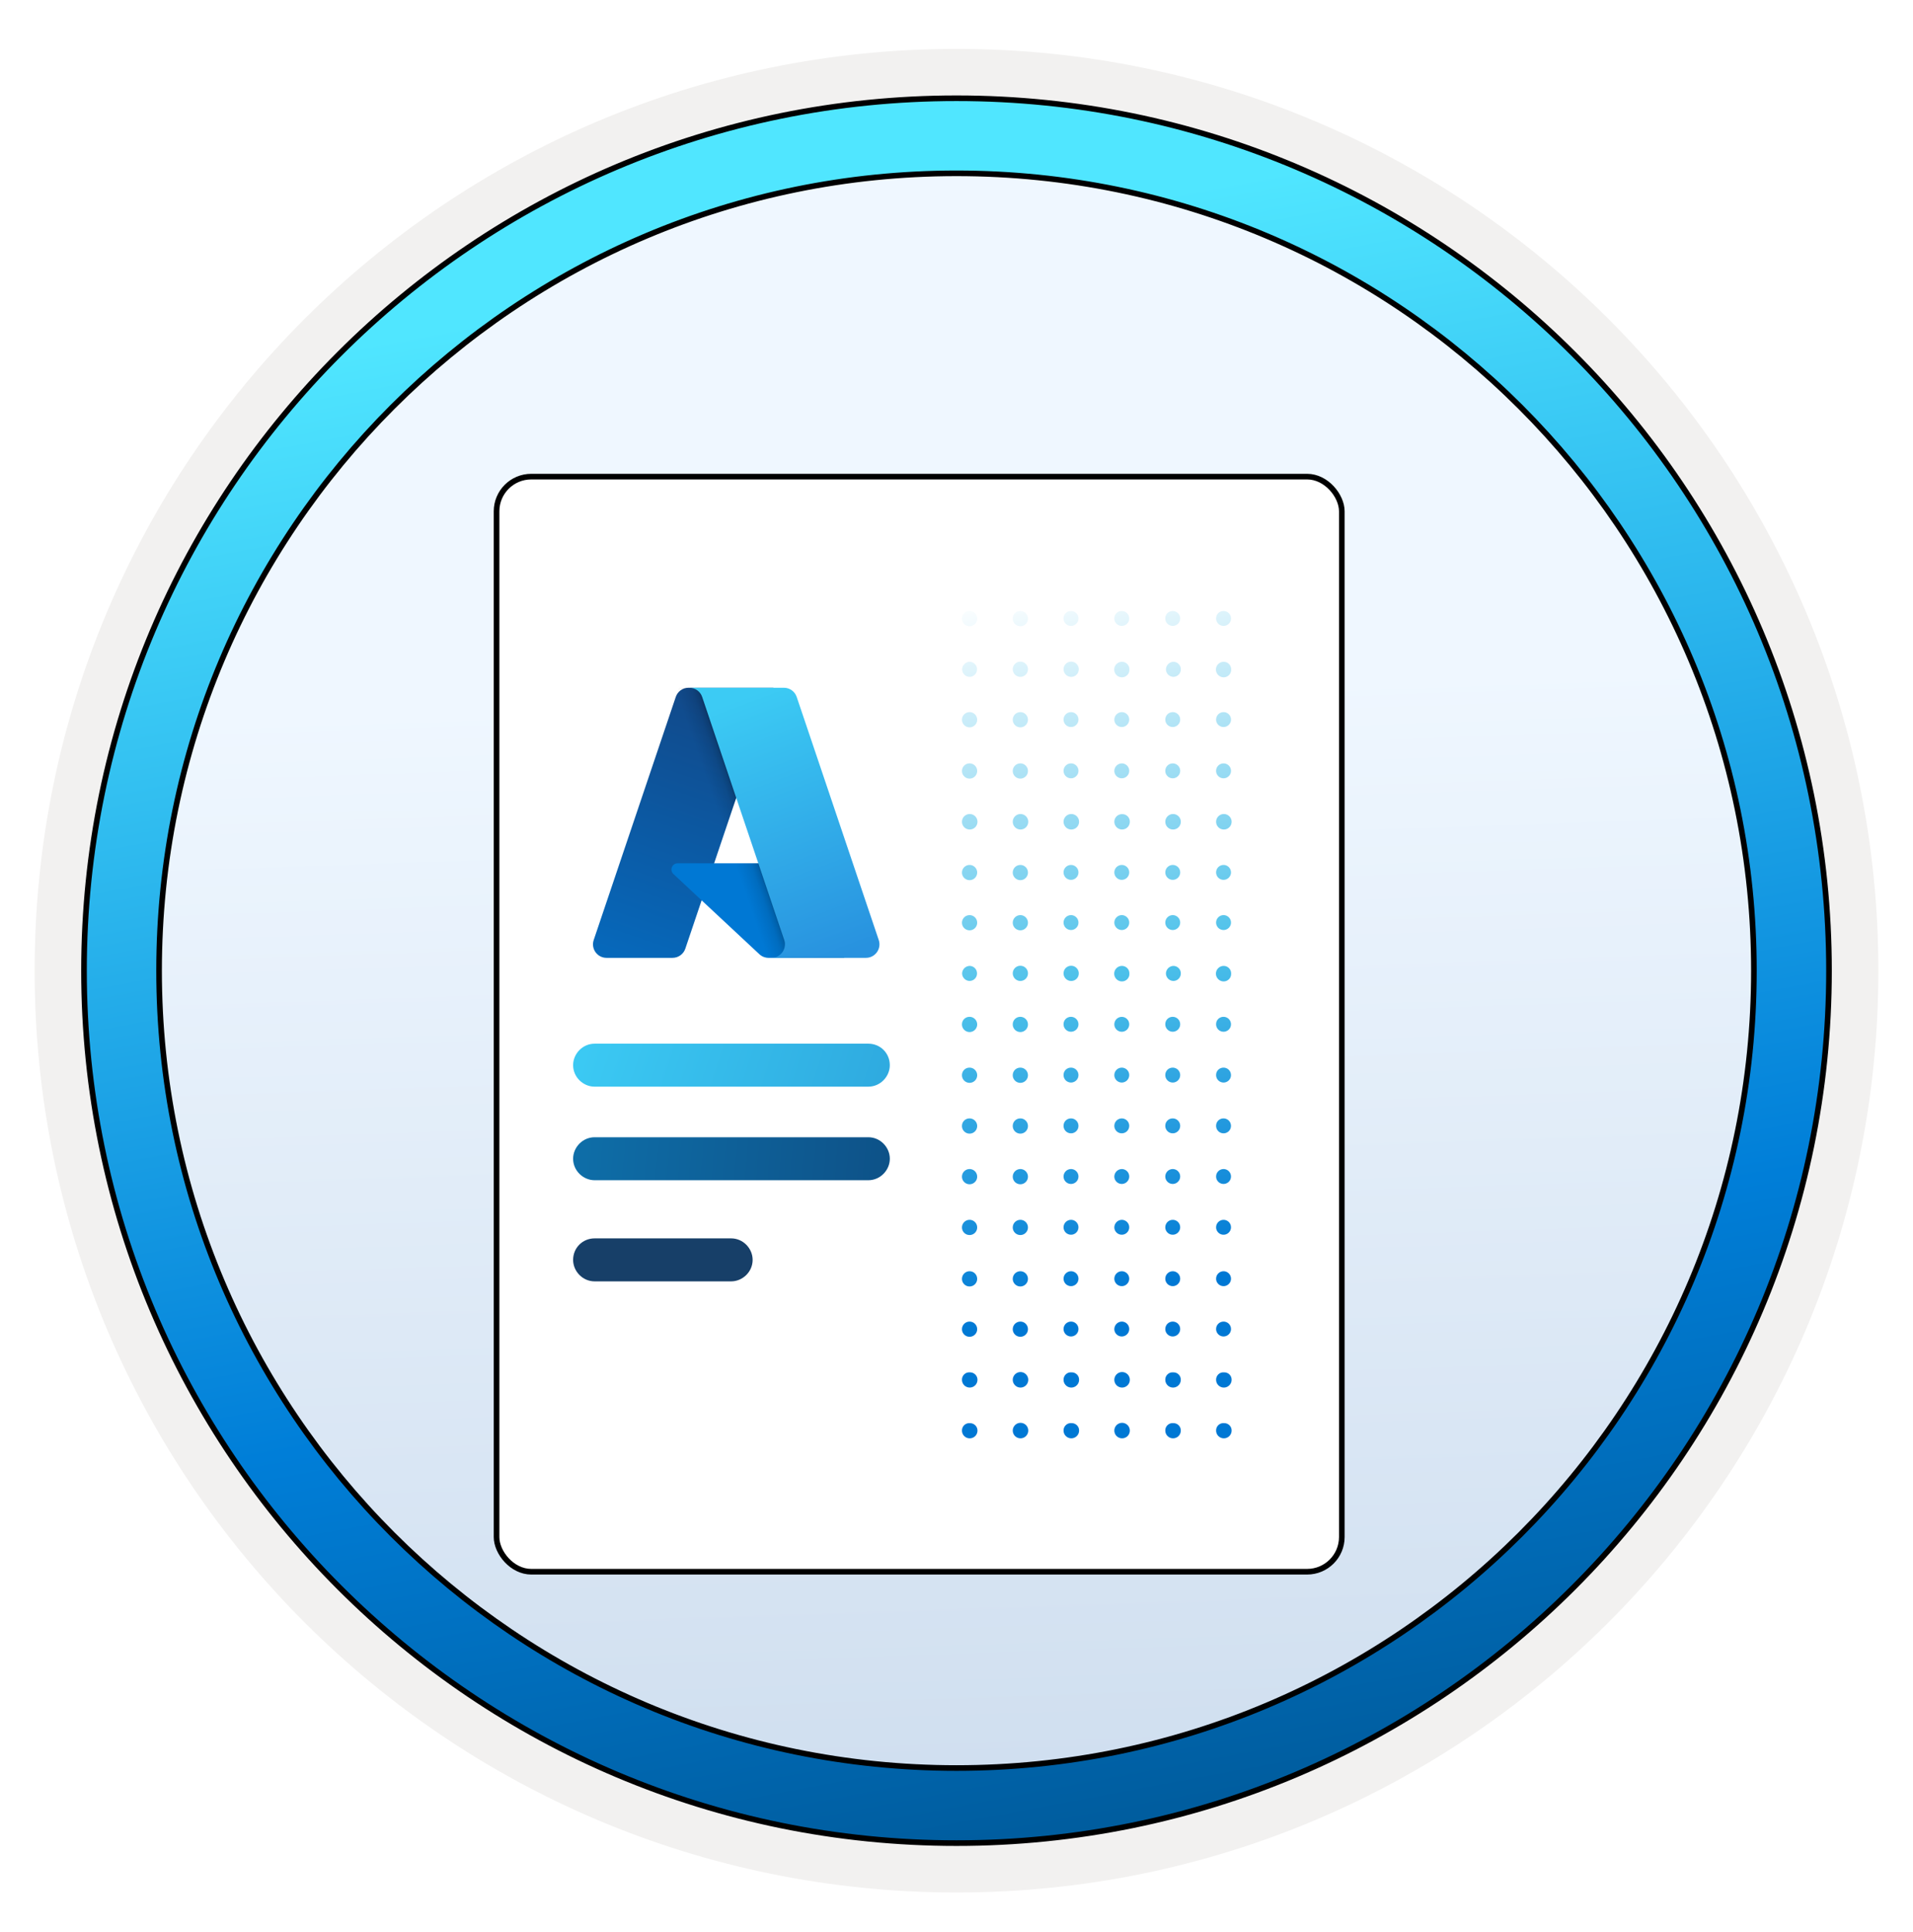 <svg width="102" height="103" viewBox="0 0 102 103" fill="none" xmlns="http://www.w3.org/2000/svg">
<g clip-path="url(#clip0_2430_326)">
<path d="M51 98.111C25.403 98.111 4.649 77.366 4.649 51.76C4.649 26.153 25.403 5.409 51 5.409C76.597 5.409 97.351 26.163 97.351 51.76C97.351 77.356 76.597 98.111 51 98.111Z" fill="url(#paint0_linear_2430_326)"/>
<path fill-rule="evenodd" clip-rule="evenodd" d="M96.45 51.76C96.45 76.862 76.102 97.21 51 97.21C25.899 97.21 5.55 76.862 5.55 51.76C5.55 26.659 25.899 6.31 51 6.31C76.102 6.31 96.45 26.659 96.45 51.76ZM51 2.607C78.151 2.607 100.153 24.609 100.153 51.76C100.153 78.911 78.141 100.913 51 100.913C23.849 100.913 1.847 78.901 1.847 51.76C1.847 24.609 23.849 2.607 51 2.607Z" fill="#F2F1F0"/>
<path d="M93.517 51.76C93.517 75.244 74.484 94.277 51 94.277C27.516 94.277 8.482 75.244 8.482 51.76C8.482 28.276 27.516 9.242 51 9.242C74.484 9.242 93.517 28.276 93.517 51.76ZM97.521 51.76C97.521 26.07 76.689 5.239 51 5.239C25.301 5.239 4.479 26.07 4.479 51.76C4.479 77.449 25.311 98.281 51 98.281C76.689 98.281 97.521 77.449 97.521 51.76Z" fill="url(#paint1_linear_2430_326)" stroke="black" stroke-width="0.3" stroke-linejoin="round"/>
<g filter="url(#filter0_ddddd_2430_326)">
<path d="M72.131 78.613H33.337C31.804 78.613 30.551 77.371 30.551 75.827V23.09C30.551 21.254 32.041 19.764 33.877 19.764H73.157C74.864 19.764 76.235 21.146 76.235 22.842V74.52C76.235 76.777 74.399 78.613 72.131 78.613Z" fill="#282828"/>
</g>
<rect x="26.476" y="25.415" width="45.069" height="58.394" rx="1.85" fill="white" stroke="black" stroke-width="0.3"/>
<path d="M46.298 55.652H31.704C31.063 55.652 30.558 56.192 30.558 56.798C30.558 57.439 31.097 57.944 31.704 57.944H46.298C46.939 57.944 47.444 57.405 47.444 56.798C47.444 56.158 46.939 55.652 46.298 55.652Z" fill="url(#paint2_linear_2430_326)"/>
<path d="M46.299 60.641H31.704C31.064 60.641 30.558 61.18 30.558 61.787C30.558 62.427 31.097 62.933 31.704 62.933H46.299C46.939 62.933 47.445 62.394 47.445 61.787C47.445 61.18 46.939 60.641 46.299 60.641Z" fill="url(#paint3_linear_2430_326)"/>
<path fill-rule="evenodd" clip-rule="evenodd" d="M31.704 66.034H38.984C39.625 66.034 40.13 66.573 40.13 67.18C40.13 67.821 39.591 68.326 38.984 68.326H31.704C31.064 68.326 30.558 67.787 30.558 67.18C30.558 66.54 31.064 66.034 31.704 66.034Z" fill="#173F68"/>
<path d="M64.841 32.978C64.841 33.057 64.864 33.134 64.908 33.199C64.951 33.264 65.013 33.315 65.086 33.345C65.159 33.376 65.239 33.383 65.316 33.368C65.393 33.353 65.464 33.315 65.519 33.259C65.575 33.204 65.613 33.133 65.628 33.056C65.643 32.979 65.635 32.899 65.605 32.826C65.575 32.753 65.524 32.691 65.459 32.648C65.394 32.604 65.317 32.581 65.238 32.581C65.186 32.58 65.133 32.589 65.085 32.609C65.036 32.628 64.992 32.657 64.954 32.695C64.917 32.732 64.888 32.776 64.868 32.825C64.849 32.873 64.84 32.926 64.841 32.978V32.978Z" fill="url(#paint4_linear_2430_326)"/>
<path d="M65.643 35.694C65.644 35.641 65.635 35.589 65.615 35.539C65.596 35.49 65.567 35.446 65.529 35.408C65.492 35.37 65.448 35.34 65.4 35.319C65.351 35.299 65.298 35.288 65.245 35.288C65.136 35.288 65.03 35.332 64.953 35.41C64.875 35.487 64.831 35.593 64.831 35.702C64.831 35.812 64.875 35.917 64.953 35.995C65.03 36.073 65.136 36.117 65.245 36.117C65.3 36.117 65.354 36.106 65.403 36.084C65.453 36.062 65.498 36.031 65.536 35.991C65.573 35.952 65.602 35.905 65.62 35.854C65.638 35.803 65.646 35.748 65.643 35.694V35.694Z" fill="url(#paint5_linear_2430_326)"/>
<path d="M64.841 38.377C64.842 38.456 64.867 38.532 64.912 38.596C64.956 38.66 65.019 38.71 65.092 38.739C65.164 38.768 65.244 38.774 65.321 38.758C65.397 38.742 65.467 38.703 65.522 38.647C65.577 38.591 65.614 38.521 65.629 38.444C65.643 38.367 65.635 38.287 65.605 38.215C65.574 38.143 65.523 38.081 65.458 38.038C65.393 37.995 65.316 37.972 65.238 37.972C65.185 37.972 65.133 37.982 65.084 38.003C65.035 38.023 64.991 38.053 64.954 38.091C64.917 38.129 64.888 38.174 64.868 38.223C64.849 38.272 64.84 38.325 64.841 38.377V38.377Z" fill="url(#paint6_linear_2430_326)"/>
<path d="M64.841 41.111C64.842 41.19 64.867 41.266 64.912 41.33C64.956 41.394 65.019 41.444 65.092 41.473C65.164 41.502 65.244 41.508 65.321 41.492C65.397 41.476 65.467 41.437 65.522 41.381C65.577 41.325 65.614 41.255 65.629 41.178C65.643 41.101 65.635 41.021 65.605 40.949C65.574 40.877 65.523 40.815 65.458 40.772C65.393 40.729 65.316 40.706 65.238 40.706C65.185 40.706 65.133 40.716 65.084 40.737C65.035 40.757 64.991 40.787 64.954 40.825C64.917 40.863 64.888 40.907 64.868 40.957C64.849 41.006 64.84 41.059 64.841 41.111V41.111Z" fill="url(#paint7_linear_2430_326)"/>
<path d="M64.841 43.819C64.841 43.929 64.884 44.034 64.962 44.112C65.04 44.19 65.145 44.233 65.255 44.233C65.364 44.233 65.47 44.19 65.547 44.112C65.625 44.034 65.669 43.929 65.669 43.819C65.669 43.709 65.625 43.604 65.547 43.526C65.47 43.449 65.364 43.405 65.255 43.405C65.145 43.405 65.04 43.449 64.962 43.526C64.884 43.604 64.841 43.709 64.841 43.819Z" fill="url(#paint8_linear_2430_326)"/>
<path d="M64.841 46.519C64.841 46.597 64.864 46.674 64.907 46.739C64.951 46.805 65.013 46.856 65.086 46.886C65.159 46.916 65.239 46.924 65.316 46.908C65.393 46.893 65.463 46.855 65.519 46.8C65.575 46.744 65.613 46.673 65.628 46.596C65.643 46.519 65.635 46.439 65.605 46.367C65.575 46.294 65.524 46.232 65.459 46.188C65.394 46.144 65.317 46.121 65.238 46.121C65.133 46.121 65.031 46.163 64.957 46.238C64.882 46.312 64.841 46.413 64.841 46.519Z" fill="url(#paint9_linear_2430_326)"/>
<path d="M62.132 32.978C62.132 33.057 62.155 33.134 62.199 33.199C62.243 33.264 62.305 33.315 62.377 33.345C62.45 33.376 62.53 33.383 62.607 33.368C62.684 33.353 62.755 33.315 62.811 33.259C62.866 33.204 62.904 33.133 62.919 33.056C62.935 32.979 62.927 32.899 62.897 32.826C62.867 32.753 62.816 32.691 62.75 32.648C62.685 32.604 62.608 32.581 62.529 32.581C62.477 32.58 62.425 32.589 62.376 32.609C62.327 32.628 62.283 32.657 62.246 32.695C62.209 32.732 62.179 32.776 62.16 32.825C62.14 32.873 62.131 32.926 62.132 32.978V32.978Z" fill="url(#paint10_linear_2430_326)"/>
<path d="M62.961 35.694C62.962 35.641 62.952 35.589 62.933 35.539C62.913 35.49 62.884 35.446 62.847 35.408C62.81 35.37 62.766 35.34 62.717 35.319C62.669 35.299 62.616 35.288 62.563 35.288C62.458 35.292 62.358 35.337 62.284 35.412C62.21 35.488 62.168 35.589 62.166 35.694C62.168 35.799 62.21 35.899 62.284 35.973C62.358 36.047 62.458 36.09 62.563 36.092C62.669 36.092 62.77 36.05 62.844 35.975C62.919 35.901 62.961 35.8 62.961 35.694V35.694Z" fill="url(#paint11_linear_2430_326)"/>
<path d="M62.132 38.377C62.134 38.456 62.158 38.532 62.203 38.596C62.248 38.66 62.31 38.71 62.383 38.739C62.456 38.768 62.535 38.774 62.612 38.758C62.688 38.742 62.758 38.703 62.813 38.647C62.868 38.591 62.905 38.521 62.92 38.444C62.934 38.367 62.926 38.287 62.896 38.215C62.866 38.143 62.815 38.081 62.749 38.038C62.684 37.995 62.608 37.972 62.529 37.972C62.477 37.972 62.424 37.982 62.375 38.003C62.327 38.023 62.282 38.053 62.245 38.091C62.208 38.129 62.179 38.174 62.16 38.223C62.14 38.272 62.131 38.325 62.132 38.377V38.377Z" fill="url(#paint12_linear_2430_326)"/>
<path d="M62.132 41.111C62.134 41.19 62.158 41.266 62.203 41.33C62.248 41.394 62.31 41.444 62.383 41.473C62.456 41.502 62.535 41.508 62.612 41.492C62.688 41.476 62.758 41.437 62.813 41.381C62.868 41.325 62.905 41.255 62.92 41.178C62.934 41.101 62.926 41.021 62.896 40.949C62.866 40.877 62.815 40.815 62.749 40.772C62.684 40.729 62.608 40.706 62.529 40.706C62.477 40.706 62.424 40.716 62.375 40.737C62.327 40.757 62.282 40.787 62.245 40.825C62.208 40.863 62.179 40.907 62.16 40.957C62.14 41.006 62.131 41.059 62.132 41.111V41.111Z" fill="url(#paint13_linear_2430_326)"/>
<path d="M62.133 43.819C62.133 43.929 62.176 44.034 62.254 44.112C62.332 44.19 62.437 44.233 62.547 44.233C62.657 44.233 62.762 44.19 62.84 44.112C62.917 44.034 62.961 43.929 62.961 43.819C62.961 43.709 62.917 43.604 62.84 43.526C62.762 43.449 62.657 43.405 62.547 43.405C62.437 43.405 62.332 43.449 62.254 43.526C62.176 43.604 62.133 43.709 62.133 43.819Z" fill="url(#paint14_linear_2430_326)"/>
<path d="M62.133 46.519C62.133 46.597 62.156 46.674 62.2 46.739C62.244 46.805 62.306 46.856 62.378 46.886C62.451 46.916 62.531 46.924 62.608 46.908C62.685 46.893 62.756 46.855 62.812 46.8C62.867 46.744 62.905 46.673 62.92 46.596C62.936 46.519 62.928 46.439 62.898 46.367C62.868 46.294 62.817 46.232 62.751 46.188C62.686 46.144 62.609 46.121 62.53 46.121C62.425 46.121 62.324 46.163 62.249 46.238C62.175 46.312 62.133 46.413 62.133 46.519Z" fill="url(#paint15_linear_2430_326)"/>
<path d="M56.707 32.978C56.707 33.057 56.731 33.134 56.774 33.199C56.818 33.264 56.88 33.315 56.953 33.345C57.026 33.376 57.105 33.383 57.182 33.368C57.26 33.353 57.33 33.315 57.386 33.259C57.442 33.204 57.48 33.133 57.495 33.056C57.51 32.979 57.502 32.899 57.472 32.826C57.442 32.753 57.391 32.691 57.326 32.648C57.26 32.604 57.184 32.581 57.105 32.581C57.053 32.58 57 32.589 56.952 32.609C56.903 32.628 56.858 32.657 56.821 32.695C56.784 32.732 56.755 32.776 56.735 32.825C56.716 32.873 56.706 32.926 56.707 32.978V32.978Z" fill="url(#paint16_linear_2430_326)"/>
<path d="M57.519 35.694C57.52 35.614 57.498 35.535 57.454 35.467C57.411 35.399 57.348 35.346 57.274 35.314C57.2 35.282 57.118 35.272 57.039 35.287C56.96 35.302 56.887 35.34 56.829 35.396C56.772 35.453 56.732 35.525 56.716 35.604C56.699 35.683 56.707 35.765 56.737 35.839C56.768 35.914 56.82 35.978 56.887 36.023C56.954 36.068 57.032 36.092 57.113 36.092C57.166 36.093 57.218 36.084 57.268 36.064C57.317 36.044 57.362 36.015 57.399 35.978C57.437 35.941 57.467 35.897 57.488 35.848C57.508 35.8 57.519 35.747 57.519 35.694V35.694Z" fill="url(#paint17_linear_2430_326)"/>
<path d="M56.707 38.377C56.709 38.456 56.734 38.532 56.778 38.596C56.823 38.66 56.886 38.71 56.959 38.739C57.031 38.768 57.111 38.774 57.188 38.758C57.264 38.742 57.334 38.703 57.389 38.647C57.444 38.591 57.481 38.521 57.495 38.444C57.51 38.367 57.502 38.287 57.471 38.215C57.441 38.143 57.39 38.081 57.325 38.038C57.26 37.995 57.183 37.972 57.105 37.972C57.052 37.972 57 37.982 56.951 38.003C56.902 38.023 56.858 38.053 56.821 38.091C56.784 38.129 56.755 38.174 56.735 38.223C56.716 38.272 56.706 38.325 56.707 38.377Z" fill="url(#paint18_linear_2430_326)"/>
<path d="M56.707 41.111C56.709 41.189 56.734 41.265 56.778 41.33C56.823 41.394 56.886 41.444 56.959 41.472C57.031 41.501 57.111 41.508 57.188 41.492C57.264 41.475 57.334 41.437 57.389 41.381C57.444 41.325 57.481 41.254 57.495 41.177C57.51 41.1 57.502 41.021 57.471 40.949C57.441 40.877 57.39 40.815 57.325 40.772C57.26 40.728 57.183 40.705 57.105 40.705C57.052 40.705 57 40.716 56.951 40.736C56.902 40.757 56.858 40.787 56.821 40.825C56.784 40.862 56.755 40.907 56.735 40.956C56.716 41.006 56.706 41.058 56.707 41.111Z" fill="url(#paint19_linear_2430_326)"/>
<path d="M56.707 43.819C56.707 43.929 56.751 44.034 56.829 44.112C56.906 44.19 57.011 44.233 57.121 44.233C57.231 44.233 57.337 44.19 57.414 44.112C57.492 44.034 57.535 43.929 57.535 43.819C57.535 43.709 57.492 43.604 57.414 43.526C57.337 43.449 57.231 43.405 57.121 43.405C57.011 43.405 56.906 43.449 56.829 43.526C56.751 43.604 56.707 43.709 56.707 43.819Z" fill="url(#paint20_linear_2430_326)"/>
<path d="M56.707 46.518C56.707 46.597 56.731 46.674 56.774 46.739C56.818 46.805 56.88 46.856 56.953 46.886C57.025 46.916 57.105 46.924 57.182 46.908C57.26 46.893 57.33 46.855 57.386 46.8C57.441 46.744 57.479 46.673 57.495 46.596C57.51 46.519 57.502 46.439 57.472 46.366C57.442 46.294 57.391 46.232 57.326 46.188C57.26 46.144 57.184 46.121 57.105 46.121C56.999 46.121 56.898 46.163 56.824 46.237C56.749 46.312 56.707 46.413 56.707 46.518Z" fill="url(#paint21_linear_2430_326)"/>
<path d="M59.415 32.978C59.415 33.057 59.438 33.134 59.482 33.199C59.526 33.264 59.588 33.315 59.66 33.345C59.733 33.376 59.813 33.383 59.89 33.368C59.967 33.353 60.038 33.315 60.094 33.259C60.149 33.204 60.187 33.133 60.202 33.056C60.218 32.979 60.21 32.899 60.18 32.826C60.15 32.753 60.099 32.691 60.033 32.648C59.968 32.604 59.891 32.581 59.812 32.581C59.76 32.58 59.708 32.589 59.659 32.609C59.61 32.628 59.566 32.657 59.529 32.695C59.492 32.732 59.463 32.776 59.443 32.825C59.423 32.873 59.414 32.926 59.415 32.978V32.978Z" fill="url(#paint22_linear_2430_326)"/>
<path d="M60.219 35.694C60.221 35.641 60.211 35.589 60.192 35.539C60.172 35.49 60.143 35.446 60.106 35.408C60.069 35.37 60.025 35.34 59.976 35.319C59.927 35.299 59.875 35.288 59.822 35.288C59.712 35.288 59.607 35.332 59.529 35.41C59.451 35.487 59.408 35.593 59.408 35.702C59.408 35.812 59.451 35.917 59.529 35.995C59.607 36.073 59.712 36.117 59.822 36.117C59.876 36.117 59.93 36.106 59.98 36.084C60.03 36.062 60.075 36.031 60.112 35.991C60.149 35.952 60.178 35.905 60.197 35.854C60.215 35.803 60.223 35.748 60.219 35.694V35.694Z" fill="url(#paint23_linear_2430_326)"/>
<path d="M59.415 38.377C59.416 38.456 59.441 38.532 59.486 38.596C59.531 38.66 59.593 38.71 59.666 38.739C59.739 38.768 59.819 38.774 59.895 38.758C59.972 38.742 60.042 38.703 60.096 38.647C60.151 38.591 60.188 38.521 60.203 38.444C60.218 38.367 60.209 38.287 60.179 38.215C60.149 38.143 60.098 38.081 60.032 38.038C59.967 37.995 59.891 37.972 59.812 37.972C59.706 37.974 59.605 38.017 59.531 38.093C59.457 38.169 59.415 38.271 59.415 38.377Z" fill="url(#paint24_linear_2430_326)"/>
<path d="M59.415 41.111C59.416 41.189 59.441 41.265 59.486 41.33C59.531 41.394 59.593 41.444 59.666 41.472C59.739 41.501 59.819 41.508 59.895 41.492C59.972 41.475 60.042 41.437 60.096 41.381C60.151 41.325 60.188 41.254 60.203 41.177C60.218 41.1 60.209 41.021 60.179 40.949C60.149 40.877 60.098 40.815 60.032 40.772C59.967 40.728 59.891 40.705 59.812 40.705C59.706 40.708 59.605 40.751 59.531 40.827C59.457 40.903 59.415 41.005 59.415 41.111V41.111Z" fill="url(#paint25_linear_2430_326)"/>
<path d="M59.415 43.818C59.415 43.928 59.459 44.033 59.536 44.111C59.614 44.189 59.719 44.232 59.829 44.232C59.939 44.232 60.044 44.189 60.122 44.111C60.2 44.033 60.243 43.928 60.243 43.818C60.244 43.765 60.235 43.713 60.215 43.663C60.196 43.614 60.167 43.569 60.13 43.532C60.093 43.494 60.048 43.464 60 43.443C59.951 43.423 59.898 43.412 59.846 43.412C59.79 43.409 59.735 43.417 59.683 43.436C59.63 43.455 59.583 43.484 59.542 43.522C59.502 43.56 59.47 43.606 59.448 43.657C59.426 43.708 59.415 43.763 59.415 43.818V43.818Z" fill="url(#paint26_linear_2430_326)"/>
<path d="M59.415 46.518C59.415 46.597 59.438 46.674 59.482 46.739C59.526 46.805 59.588 46.856 59.66 46.886C59.733 46.916 59.813 46.924 59.89 46.908C59.967 46.893 60.038 46.855 60.094 46.8C60.149 46.744 60.187 46.673 60.202 46.596C60.218 46.519 60.21 46.439 60.18 46.366C60.15 46.294 60.099 46.232 60.033 46.188C59.968 46.144 59.891 46.121 59.812 46.121C59.707 46.121 59.606 46.163 59.531 46.237C59.457 46.312 59.415 46.413 59.415 46.518Z" fill="url(#paint27_linear_2430_326)"/>
<path d="M53.999 32.978C53.997 33.059 54.019 33.138 54.063 33.206C54.107 33.274 54.169 33.327 54.243 33.359C54.317 33.391 54.399 33.4 54.478 33.386C54.558 33.371 54.631 33.333 54.688 33.276C54.746 33.22 54.785 33.148 54.802 33.069C54.818 32.99 54.81 32.908 54.78 32.833C54.75 32.758 54.698 32.695 54.631 32.65C54.564 32.605 54.485 32.581 54.404 32.581C54.352 32.58 54.299 32.589 54.25 32.608C54.201 32.628 54.156 32.657 54.118 32.694C54.08 32.731 54.05 32.775 54.03 32.824C54.009 32.873 53.999 32.925 53.999 32.978V32.978Z" fill="url(#paint28_linear_2430_326)"/>
<path d="M54.811 35.694C54.813 35.614 54.79 35.535 54.747 35.467C54.703 35.399 54.64 35.346 54.566 35.314C54.492 35.282 54.411 35.272 54.331 35.287C54.252 35.302 54.179 35.34 54.121 35.396C54.064 35.453 54.024 35.525 54.008 35.604C53.992 35.683 53.999 35.765 54.03 35.839C54.06 35.914 54.112 35.978 54.179 36.023C54.246 36.068 54.325 36.092 54.405 36.092C54.512 36.092 54.614 36.05 54.689 35.976C54.765 35.902 54.809 35.8 54.811 35.694V35.694Z" fill="url(#paint29_linear_2430_326)"/>
<path d="M53.999 38.377C53.999 38.458 54.022 38.536 54.067 38.603C54.111 38.67 54.175 38.722 54.249 38.752C54.323 38.783 54.405 38.791 54.484 38.776C54.562 38.76 54.635 38.721 54.691 38.664C54.748 38.608 54.787 38.535 54.802 38.457C54.818 38.378 54.81 38.296 54.779 38.222C54.748 38.148 54.697 38.085 54.63 38.04C54.563 37.995 54.485 37.972 54.404 37.972C54.297 37.972 54.194 38.014 54.117 38.09C54.041 38.167 53.999 38.27 53.999 38.377V38.377Z" fill="url(#paint30_linear_2430_326)"/>
<path d="M53.999 41.111C53.999 41.191 54.022 41.27 54.067 41.337C54.111 41.403 54.175 41.455 54.249 41.486C54.323 41.517 54.405 41.525 54.484 41.509C54.562 41.493 54.635 41.455 54.691 41.398C54.748 41.341 54.787 41.269 54.802 41.19C54.818 41.112 54.81 41.03 54.779 40.956C54.748 40.882 54.697 40.818 54.63 40.774C54.563 40.729 54.485 40.705 54.404 40.705C54.297 40.705 54.194 40.748 54.117 40.824C54.041 40.9 53.999 41.004 53.999 41.111V41.111Z" fill="url(#paint31_linear_2430_326)"/>
<path d="M53.999 43.819C53.999 43.929 54.042 44.034 54.12 44.112C54.197 44.19 54.303 44.233 54.413 44.233C54.523 44.233 54.628 44.19 54.706 44.112C54.783 44.034 54.827 43.929 54.827 43.819C54.827 43.709 54.783 43.604 54.706 43.526C54.628 43.449 54.523 43.405 54.413 43.405C54.303 43.405 54.197 43.449 54.12 43.526C54.042 43.604 53.999 43.709 53.999 43.819Z" fill="url(#paint32_linear_2430_326)"/>
<path d="M53.999 46.518C53.997 46.599 54.019 46.678 54.063 46.746C54.107 46.814 54.169 46.867 54.243 46.899C54.317 46.931 54.399 46.94 54.478 46.926C54.558 46.911 54.631 46.873 54.688 46.817C54.746 46.76 54.785 46.688 54.802 46.609C54.818 46.53 54.81 46.448 54.78 46.373C54.75 46.299 54.698 46.235 54.631 46.19C54.564 46.145 54.485 46.121 54.404 46.121C54.298 46.121 54.196 46.163 54.12 46.237C54.044 46.311 54.001 46.412 53.999 46.518Z" fill="url(#paint33_linear_2430_326)"/>
<path d="M51.291 32.978C51.289 33.059 51.312 33.139 51.356 33.207C51.4 33.275 51.463 33.328 51.538 33.36C51.612 33.391 51.694 33.4 51.774 33.385C51.853 33.369 51.926 33.331 51.984 33.273C52.041 33.216 52.08 33.143 52.095 33.063C52.111 32.984 52.102 32.902 52.07 32.827C52.038 32.753 51.985 32.69 51.917 32.646C51.849 32.602 51.77 32.579 51.689 32.581C51.636 32.58 51.584 32.589 51.535 32.609C51.486 32.628 51.442 32.657 51.405 32.695C51.368 32.732 51.339 32.776 51.319 32.825C51.299 32.873 51.29 32.926 51.291 32.978V32.978Z" fill="url(#paint34_linear_2430_326)"/>
<path d="M52.094 35.694C52.095 35.641 52.086 35.589 52.066 35.539C52.047 35.49 52.018 35.446 51.981 35.408C51.944 35.37 51.9 35.34 51.851 35.319C51.802 35.299 51.75 35.288 51.697 35.288C51.591 35.292 51.491 35.337 51.417 35.412C51.343 35.488 51.301 35.589 51.299 35.694C51.301 35.799 51.344 35.899 51.418 35.973C51.492 36.047 51.592 36.09 51.697 36.092C51.802 36.092 51.903 36.05 51.978 35.975C52.052 35.901 52.094 35.8 52.094 35.694V35.694Z" fill="url(#paint35_linear_2430_326)"/>
<path d="M51.291 38.378C51.291 38.458 51.315 38.537 51.36 38.604C51.405 38.671 51.469 38.723 51.543 38.753C51.618 38.784 51.7 38.791 51.779 38.775C51.858 38.758 51.93 38.719 51.987 38.661C52.043 38.604 52.081 38.531 52.096 38.452C52.11 38.372 52.101 38.291 52.069 38.217C52.037 38.142 51.984 38.08 51.916 38.036C51.848 37.992 51.769 37.97 51.688 37.972C51.582 37.974 51.481 38.018 51.407 38.093C51.333 38.169 51.291 38.271 51.291 38.378V38.378Z" fill="url(#paint36_linear_2430_326)"/>
<path d="M51.291 41.111C51.291 41.192 51.315 41.271 51.36 41.337C51.405 41.404 51.469 41.456 51.543 41.487C51.618 41.517 51.7 41.525 51.779 41.508C51.858 41.492 51.93 41.453 51.987 41.395C52.043 41.337 52.081 41.264 52.096 41.185C52.11 41.106 52.101 41.024 52.069 40.95C52.037 40.876 51.984 40.813 51.916 40.77C51.848 40.726 51.769 40.704 51.688 40.705C51.582 40.708 51.481 40.751 51.407 40.827C51.333 40.903 51.291 41.005 51.291 41.111Z" fill="url(#paint37_linear_2430_326)"/>
<path d="M51.291 43.819C51.291 43.929 51.334 44.034 51.412 44.112C51.49 44.19 51.595 44.233 51.705 44.233C51.815 44.233 51.92 44.19 51.998 44.112C52.075 44.034 52.119 43.929 52.119 43.819C52.119 43.709 52.075 43.604 51.998 43.526C51.92 43.449 51.815 43.405 51.705 43.405C51.595 43.405 51.49 43.449 51.412 43.526C51.334 43.604 51.291 43.709 51.291 43.819Z" fill="url(#paint38_linear_2430_326)"/>
<path d="M51.291 46.519C51.289 46.599 51.312 46.679 51.356 46.747C51.4 46.815 51.463 46.868 51.538 46.9C51.612 46.932 51.694 46.941 51.774 46.925C51.853 46.91 51.926 46.871 51.984 46.814C52.041 46.756 52.08 46.683 52.095 46.604C52.111 46.524 52.102 46.442 52.07 46.368C52.038 46.293 51.985 46.23 51.917 46.186C51.849 46.142 51.77 46.119 51.688 46.121C51.584 46.123 51.484 46.166 51.41 46.24C51.336 46.314 51.293 46.414 51.291 46.519Z" fill="url(#paint39_linear_2430_326)"/>
<path d="M64.841 49.202C64.842 49.28 64.867 49.356 64.912 49.421C64.956 49.485 65.019 49.535 65.092 49.563C65.164 49.592 65.244 49.599 65.321 49.583C65.397 49.566 65.467 49.528 65.522 49.472C65.577 49.416 65.614 49.345 65.629 49.269C65.643 49.192 65.635 49.112 65.605 49.04C65.574 48.968 65.523 48.906 65.458 48.863C65.393 48.819 65.316 48.796 65.238 48.796C65.185 48.796 65.133 48.807 65.084 48.827C65.035 48.848 64.991 48.878 64.954 48.916C64.917 48.953 64.888 48.998 64.868 49.047C64.849 49.097 64.84 49.149 64.841 49.202V49.202Z" fill="url(#paint40_linear_2430_326)"/>
<path d="M65.643 51.91C65.644 51.857 65.635 51.804 65.615 51.755C65.596 51.706 65.567 51.661 65.529 51.623C65.492 51.586 65.448 51.556 65.4 51.535C65.351 51.515 65.298 51.504 65.245 51.504C65.136 51.504 65.03 51.548 64.953 51.626C64.875 51.703 64.831 51.808 64.831 51.918C64.831 52.028 64.875 52.133 64.953 52.211C65.03 52.289 65.136 52.332 65.245 52.332C65.3 52.332 65.354 52.321 65.403 52.3C65.453 52.278 65.498 52.247 65.536 52.207C65.573 52.168 65.602 52.121 65.62 52.07C65.638 52.019 65.646 51.964 65.643 51.91V51.91Z" fill="url(#paint41_linear_2430_326)"/>
<path d="M64.841 54.618C64.841 54.696 64.864 54.773 64.908 54.838C64.951 54.904 65.013 54.955 65.086 54.985C65.159 55.015 65.239 55.023 65.316 55.007C65.393 54.992 65.464 54.954 65.519 54.899C65.575 54.843 65.613 54.772 65.628 54.695C65.643 54.618 65.635 54.538 65.605 54.465C65.575 54.393 65.524 54.331 65.459 54.287C65.394 54.243 65.317 54.22 65.238 54.22C65.186 54.219 65.133 54.228 65.085 54.248C65.036 54.268 64.992 54.297 64.954 54.334C64.917 54.371 64.888 54.415 64.868 54.464C64.849 54.513 64.84 54.565 64.841 54.618V54.618Z" fill="url(#paint42_linear_2430_326)"/>
<path d="M64.841 57.327C64.841 57.406 64.864 57.483 64.908 57.548C64.951 57.613 65.013 57.664 65.086 57.694C65.159 57.724 65.239 57.732 65.316 57.717C65.393 57.702 65.464 57.664 65.519 57.608C65.575 57.553 65.613 57.482 65.628 57.405C65.643 57.328 65.635 57.248 65.605 57.175C65.575 57.102 65.524 57.04 65.459 56.996C65.394 56.953 65.317 56.929 65.238 56.929C65.186 56.928 65.133 56.938 65.085 56.958C65.036 56.977 64.992 57.006 64.954 57.043C64.917 57.081 64.888 57.125 64.868 57.174C64.849 57.222 64.84 57.275 64.841 57.327V57.327Z" fill="url(#paint43_linear_2430_326)"/>
<path d="M64.841 60.035C64.841 60.113 64.864 60.19 64.908 60.255C64.951 60.321 65.013 60.372 65.086 60.402C65.159 60.432 65.239 60.44 65.316 60.425C65.393 60.409 65.464 60.371 65.519 60.316C65.575 60.26 65.613 60.189 65.628 60.112C65.643 60.035 65.635 59.955 65.605 59.883C65.575 59.81 65.524 59.748 65.459 59.704C65.394 59.66 65.317 59.637 65.238 59.637C65.186 59.636 65.133 59.645 65.085 59.665C65.036 59.685 64.992 59.714 64.954 59.751C64.917 59.788 64.888 59.832 64.868 59.881C64.849 59.93 64.84 59.982 64.841 60.035V60.035Z" fill="url(#paint44_linear_2430_326)"/>
<path d="M64.841 62.742C64.842 62.821 64.867 62.897 64.912 62.961C64.956 63.025 65.019 63.075 65.092 63.104C65.164 63.133 65.244 63.139 65.321 63.123C65.397 63.107 65.467 63.068 65.522 63.012C65.577 62.956 65.614 62.886 65.629 62.809C65.643 62.732 65.635 62.652 65.605 62.58C65.574 62.508 65.523 62.447 65.458 62.403C65.393 62.36 65.316 62.337 65.238 62.337C65.185 62.337 65.133 62.347 65.084 62.368C65.035 62.388 64.991 62.418 64.954 62.456C64.917 62.494 64.888 62.539 64.868 62.588C64.849 62.637 64.84 62.69 64.841 62.742V62.742Z" fill="url(#paint45_linear_2430_326)"/>
<path d="M64.841 65.451C64.842 65.529 64.867 65.605 64.912 65.669C64.956 65.733 65.019 65.783 65.092 65.812C65.164 65.841 65.244 65.847 65.321 65.831C65.397 65.815 65.467 65.776 65.522 65.72C65.577 65.664 65.614 65.594 65.629 65.517C65.643 65.44 65.635 65.36 65.605 65.288C65.574 65.216 65.523 65.154 65.458 65.111C65.393 65.068 65.316 65.045 65.238 65.045C65.185 65.045 65.133 65.055 65.084 65.076C65.035 65.096 64.991 65.126 64.954 65.164C64.917 65.202 64.888 65.247 64.868 65.296C64.849 65.345 64.84 65.398 64.841 65.451V65.451Z" fill="url(#paint46_linear_2430_326)"/>
<path d="M64.841 68.192C64.842 68.27 64.867 68.346 64.912 68.41C64.956 68.475 65.019 68.524 65.092 68.553C65.164 68.582 65.244 68.589 65.321 68.573C65.397 68.556 65.467 68.518 65.522 68.462C65.577 68.406 65.614 68.335 65.629 68.258C65.643 68.181 65.635 68.102 65.605 68.03C65.574 67.957 65.523 67.896 65.458 67.853C65.393 67.809 65.316 67.786 65.238 67.786C65.185 67.786 65.133 67.797 65.084 67.817C65.035 67.838 64.991 67.868 64.954 67.906C64.917 67.943 64.888 67.988 64.868 68.037C64.849 68.086 64.84 68.139 64.841 68.192V68.192Z" fill="url(#paint47_linear_2430_326)"/>
<path d="M64.841 70.876C64.842 70.954 64.867 71.03 64.912 71.094C64.956 71.158 65.019 71.208 65.092 71.237C65.164 71.266 65.244 71.272 65.321 71.256C65.397 71.24 65.467 71.201 65.522 71.145C65.577 71.09 65.614 71.019 65.629 70.942C65.643 70.865 65.635 70.785 65.605 70.713C65.574 70.641 65.523 70.579 65.458 70.536C65.393 70.493 65.316 70.47 65.238 70.47C65.185 70.47 65.133 70.48 65.084 70.501C65.035 70.521 64.991 70.551 64.954 70.589C64.917 70.627 64.888 70.672 64.868 70.721C64.849 70.77 64.84 70.823 64.841 70.876V70.876Z" fill="url(#paint48_linear_2430_326)"/>
<path d="M64.841 73.576C64.841 73.685 64.884 73.791 64.962 73.868C65.04 73.946 65.145 73.99 65.255 73.99C65.365 73.99 65.47 73.946 65.547 73.868C65.625 73.791 65.669 73.685 65.669 73.576C65.67 73.523 65.66 73.471 65.641 73.422C65.621 73.373 65.592 73.329 65.555 73.292C65.518 73.255 65.474 73.225 65.425 73.206C65.376 73.186 65.324 73.177 65.271 73.178C65.216 73.172 65.16 73.178 65.108 73.195C65.055 73.213 65.007 73.241 64.966 73.279C64.925 73.317 64.893 73.363 64.871 73.414C64.85 73.465 64.839 73.52 64.841 73.576V73.576Z" fill="url(#paint49_linear_2430_326)"/>
<path d="M64.841 76.283C64.841 76.393 64.884 76.498 64.962 76.576C65.04 76.654 65.145 76.697 65.255 76.697C65.365 76.697 65.47 76.654 65.547 76.576C65.625 76.498 65.669 76.393 65.669 76.283C65.67 76.231 65.66 76.179 65.641 76.13C65.621 76.081 65.592 76.037 65.555 76C65.518 75.963 65.474 75.933 65.425 75.914C65.376 75.894 65.324 75.885 65.271 75.886C65.216 75.88 65.16 75.886 65.108 75.903C65.055 75.921 65.007 75.949 64.966 75.987C64.925 76.025 64.893 76.07 64.871 76.121C64.85 76.173 64.839 76.228 64.841 76.283V76.283Z" fill="url(#paint50_linear_2430_326)"/>
<path d="M62.132 49.202C62.134 49.28 62.158 49.356 62.203 49.421C62.248 49.485 62.31 49.535 62.383 49.563C62.456 49.592 62.535 49.599 62.612 49.583C62.688 49.566 62.758 49.528 62.813 49.472C62.868 49.416 62.905 49.345 62.92 49.269C62.934 49.192 62.926 49.112 62.896 49.04C62.866 48.968 62.815 48.906 62.749 48.863C62.684 48.819 62.608 48.796 62.529 48.796C62.477 48.796 62.424 48.807 62.375 48.827C62.327 48.848 62.282 48.878 62.245 48.916C62.208 48.953 62.179 48.998 62.16 49.047C62.14 49.097 62.131 49.149 62.132 49.202V49.202Z" fill="url(#paint51_linear_2430_326)"/>
<path d="M62.961 51.91C62.962 51.857 62.952 51.804 62.933 51.755C62.913 51.706 62.884 51.661 62.847 51.623C62.81 51.586 62.766 51.556 62.717 51.535C62.669 51.515 62.616 51.504 62.563 51.504C62.458 51.508 62.358 51.553 62.284 51.628C62.21 51.704 62.168 51.804 62.166 51.91C62.168 52.015 62.21 52.115 62.284 52.189C62.358 52.263 62.458 52.305 62.563 52.307C62.669 52.307 62.77 52.266 62.844 52.191C62.919 52.117 62.961 52.015 62.961 51.91V51.91Z" fill="url(#paint52_linear_2430_326)"/>
<path d="M62.132 54.618C62.132 54.696 62.155 54.773 62.199 54.838C62.243 54.904 62.305 54.955 62.377 54.985C62.45 55.015 62.53 55.023 62.607 55.007C62.684 54.992 62.755 54.954 62.811 54.899C62.866 54.843 62.904 54.772 62.919 54.695C62.935 54.618 62.927 54.538 62.897 54.465C62.867 54.393 62.816 54.331 62.75 54.287C62.685 54.243 62.608 54.22 62.529 54.22C62.477 54.219 62.425 54.228 62.376 54.248C62.327 54.268 62.283 54.297 62.246 54.334C62.209 54.371 62.179 54.415 62.16 54.464C62.14 54.513 62.131 54.565 62.132 54.618V54.618Z" fill="url(#paint53_linear_2430_326)"/>
<path d="M62.132 57.327C62.132 57.406 62.155 57.483 62.199 57.548C62.243 57.613 62.305 57.664 62.377 57.694C62.45 57.724 62.53 57.732 62.607 57.717C62.684 57.702 62.755 57.664 62.811 57.608C62.866 57.553 62.904 57.482 62.919 57.405C62.935 57.328 62.927 57.248 62.897 57.175C62.867 57.102 62.816 57.04 62.75 56.996C62.685 56.953 62.608 56.929 62.529 56.929C62.477 56.928 62.425 56.938 62.376 56.958C62.327 56.977 62.283 57.006 62.246 57.043C62.209 57.081 62.179 57.125 62.16 57.174C62.14 57.222 62.131 57.275 62.132 57.327V57.327Z" fill="url(#paint54_linear_2430_326)"/>
<path d="M62.132 60.035C62.132 60.113 62.155 60.19 62.199 60.255C62.243 60.321 62.305 60.372 62.377 60.402C62.45 60.432 62.53 60.44 62.607 60.425C62.684 60.409 62.755 60.371 62.811 60.316C62.866 60.26 62.904 60.189 62.919 60.112C62.935 60.035 62.927 59.955 62.897 59.883C62.867 59.81 62.816 59.748 62.75 59.704C62.685 59.66 62.608 59.637 62.529 59.637C62.477 59.636 62.425 59.645 62.376 59.665C62.327 59.685 62.283 59.714 62.246 59.751C62.209 59.788 62.179 59.832 62.16 59.881C62.14 59.93 62.131 59.982 62.132 60.035V60.035Z" fill="url(#paint55_linear_2430_326)"/>
<path d="M62.132 62.742C62.134 62.821 62.158 62.897 62.203 62.961C62.248 63.025 62.31 63.075 62.383 63.104C62.456 63.133 62.535 63.139 62.612 63.123C62.688 63.107 62.758 63.068 62.813 63.012C62.868 62.956 62.905 62.886 62.92 62.809C62.934 62.732 62.926 62.652 62.896 62.58C62.866 62.508 62.815 62.447 62.749 62.403C62.684 62.36 62.608 62.337 62.529 62.337C62.477 62.337 62.424 62.347 62.375 62.368C62.327 62.388 62.282 62.418 62.245 62.456C62.208 62.494 62.179 62.539 62.16 62.588C62.14 62.637 62.131 62.69 62.132 62.742V62.742Z" fill="url(#paint56_linear_2430_326)"/>
<path d="M56.707 49.202C56.709 49.28 56.734 49.356 56.778 49.421C56.823 49.485 56.886 49.535 56.959 49.563C57.031 49.592 57.111 49.599 57.188 49.583C57.264 49.566 57.334 49.528 57.389 49.472C57.444 49.416 57.481 49.345 57.495 49.269C57.51 49.192 57.502 49.112 57.471 49.04C57.441 48.968 57.39 48.906 57.325 48.863C57.26 48.819 57.183 48.796 57.105 48.796C57.052 48.796 57 48.807 56.951 48.827C56.902 48.848 56.858 48.878 56.821 48.916C56.784 48.953 56.755 48.998 56.735 49.047C56.716 49.097 56.706 49.149 56.707 49.202Z" fill="url(#paint57_linear_2430_326)"/>
<path d="M57.519 51.91C57.52 51.83 57.498 51.75 57.454 51.682C57.411 51.615 57.348 51.561 57.274 51.529C57.2 51.498 57.118 51.488 57.039 51.503C56.96 51.518 56.887 51.556 56.829 51.612C56.772 51.668 56.732 51.741 56.716 51.82C56.699 51.899 56.707 51.981 56.737 52.055C56.768 52.13 56.82 52.194 56.887 52.239C56.954 52.284 57.032 52.308 57.113 52.308C57.166 52.309 57.218 52.299 57.268 52.28C57.317 52.26 57.362 52.231 57.399 52.194C57.437 52.157 57.467 52.113 57.488 52.064C57.508 52.016 57.519 51.963 57.519 51.91V51.91Z" fill="url(#paint58_linear_2430_326)"/>
<path d="M56.707 54.618C56.707 54.696 56.731 54.773 56.774 54.838C56.818 54.904 56.88 54.955 56.953 54.985C57.026 55.015 57.105 55.023 57.182 55.007C57.26 54.992 57.33 54.954 57.386 54.899C57.442 54.843 57.48 54.772 57.495 54.695C57.51 54.618 57.502 54.538 57.472 54.465C57.442 54.393 57.391 54.331 57.326 54.287C57.26 54.243 57.184 54.22 57.105 54.22C57.053 54.219 57 54.228 56.952 54.248C56.903 54.268 56.858 54.297 56.821 54.334C56.784 54.371 56.755 54.415 56.735 54.464C56.716 54.513 56.706 54.565 56.707 54.618V54.618Z" fill="url(#paint59_linear_2430_326)"/>
<path d="M56.707 57.327C56.707 57.405 56.731 57.482 56.774 57.548C56.818 57.613 56.88 57.664 56.953 57.694C57.026 57.724 57.105 57.732 57.182 57.717C57.26 57.701 57.33 57.663 57.386 57.608C57.442 57.552 57.48 57.481 57.495 57.404C57.51 57.327 57.502 57.247 57.472 57.175C57.442 57.102 57.391 57.04 57.326 56.996C57.26 56.953 57.184 56.929 57.105 56.929C57.053 56.928 57 56.938 56.952 56.957C56.903 56.977 56.858 57.006 56.821 57.043C56.784 57.08 56.755 57.125 56.735 57.173C56.716 57.222 56.706 57.274 56.707 57.327V57.327Z" fill="url(#paint60_linear_2430_326)"/>
<path d="M56.707 60.035C56.707 60.113 56.731 60.19 56.774 60.255C56.818 60.321 56.88 60.372 56.953 60.402C57.026 60.432 57.105 60.44 57.182 60.425C57.26 60.409 57.33 60.371 57.386 60.316C57.442 60.26 57.48 60.189 57.495 60.112C57.51 60.035 57.502 59.955 57.472 59.883C57.442 59.81 57.391 59.748 57.326 59.704C57.26 59.66 57.184 59.637 57.105 59.637C57.053 59.636 57 59.645 56.952 59.665C56.903 59.685 56.858 59.714 56.821 59.751C56.784 59.788 56.755 59.832 56.735 59.881C56.716 59.93 56.706 59.982 56.707 60.035V60.035Z" fill="url(#paint61_linear_2430_326)"/>
<path d="M56.707 62.742C56.709 62.821 56.734 62.897 56.778 62.961C56.823 63.025 56.886 63.075 56.959 63.104C57.031 63.133 57.111 63.139 57.188 63.123C57.264 63.107 57.334 63.068 57.389 63.012C57.444 62.956 57.481 62.886 57.495 62.809C57.51 62.732 57.502 62.652 57.471 62.58C57.441 62.508 57.39 62.447 57.325 62.403C57.26 62.36 57.183 62.337 57.105 62.337C57.052 62.337 57 62.347 56.951 62.368C56.902 62.388 56.858 62.418 56.821 62.456C56.784 62.494 56.755 62.539 56.735 62.588C56.716 62.637 56.706 62.69 56.707 62.742Z" fill="url(#paint62_linear_2430_326)"/>
<path d="M59.415 49.202C59.417 49.28 59.441 49.356 59.486 49.421C59.531 49.485 59.593 49.535 59.666 49.563C59.739 49.592 59.819 49.599 59.895 49.583C59.972 49.566 60.042 49.528 60.096 49.472C60.151 49.416 60.188 49.345 60.203 49.269C60.218 49.192 60.209 49.112 60.179 49.04C60.149 48.968 60.098 48.906 60.032 48.863C59.967 48.819 59.891 48.796 59.812 48.796C59.76 48.796 59.707 48.807 59.658 48.827C59.61 48.848 59.566 48.878 59.529 48.916C59.492 48.953 59.462 48.998 59.443 49.047C59.423 49.097 59.414 49.149 59.415 49.202Z" fill="url(#paint63_linear_2430_326)"/>
<path d="M60.219 51.91C60.221 51.857 60.211 51.804 60.192 51.755C60.172 51.706 60.143 51.661 60.106 51.623C60.069 51.586 60.025 51.556 59.976 51.535C59.927 51.515 59.875 51.504 59.822 51.504C59.712 51.504 59.607 51.548 59.529 51.626C59.451 51.703 59.408 51.808 59.408 51.918C59.408 52.028 59.451 52.133 59.529 52.211C59.607 52.289 59.712 52.332 59.822 52.332C59.876 52.332 59.93 52.321 59.98 52.3C60.03 52.278 60.075 52.247 60.112 52.207C60.149 52.168 60.178 52.121 60.197 52.07C60.215 52.019 60.223 51.964 60.219 51.91V51.91Z" fill="url(#paint64_linear_2430_326)"/>
<path d="M59.415 54.619C59.415 54.698 59.438 54.775 59.482 54.84C59.526 54.905 59.588 54.956 59.66 54.986C59.733 55.017 59.813 55.024 59.89 55.009C59.967 54.994 60.038 54.956 60.094 54.9C60.149 54.845 60.187 54.774 60.202 54.697C60.218 54.62 60.21 54.54 60.18 54.467C60.15 54.395 60.099 54.332 60.033 54.289C59.968 54.245 59.891 54.222 59.812 54.222C59.707 54.222 59.606 54.264 59.531 54.338C59.457 54.413 59.415 54.514 59.415 54.619Z" fill="url(#paint65_linear_2430_326)"/>
<path d="M59.415 57.327C59.415 57.405 59.438 57.482 59.482 57.548C59.526 57.613 59.588 57.664 59.66 57.694C59.733 57.724 59.813 57.732 59.89 57.717C59.967 57.701 60.038 57.663 60.094 57.608C60.149 57.552 60.187 57.481 60.202 57.404C60.218 57.327 60.21 57.247 60.18 57.175C60.15 57.102 60.099 57.04 60.033 56.996C59.968 56.953 59.891 56.929 59.812 56.929C59.707 56.929 59.606 56.971 59.531 57.046C59.457 57.12 59.415 57.221 59.415 57.327Z" fill="url(#paint66_linear_2430_326)"/>
<path d="M59.415 60.035C59.415 60.113 59.438 60.19 59.482 60.255C59.526 60.321 59.588 60.372 59.66 60.402C59.733 60.432 59.813 60.44 59.89 60.424C59.967 60.409 60.038 60.371 60.094 60.316C60.149 60.26 60.187 60.189 60.202 60.112C60.218 60.035 60.21 59.955 60.18 59.882C60.15 59.81 60.099 59.748 60.033 59.704C59.968 59.66 59.891 59.637 59.812 59.637C59.707 59.637 59.606 59.679 59.531 59.753C59.457 59.828 59.415 59.929 59.415 60.035Z" fill="url(#paint67_linear_2430_326)"/>
<path d="M59.415 62.742C59.416 62.821 59.441 62.897 59.486 62.961C59.531 63.025 59.593 63.075 59.666 63.104C59.739 63.133 59.819 63.139 59.895 63.123C59.972 63.107 60.042 63.068 60.096 63.012C60.151 62.956 60.188 62.886 60.203 62.809C60.218 62.732 60.209 62.652 60.179 62.58C60.149 62.508 60.098 62.447 60.032 62.403C59.967 62.36 59.891 62.337 59.812 62.337C59.706 62.339 59.605 62.383 59.531 62.458C59.457 62.534 59.415 62.636 59.415 62.742Z" fill="url(#paint68_linear_2430_326)"/>
<path d="M53.999 49.202C53.999 49.282 54.022 49.361 54.067 49.428C54.111 49.494 54.175 49.546 54.249 49.577C54.323 49.608 54.405 49.616 54.484 49.6C54.562 49.584 54.635 49.546 54.691 49.489C54.748 49.432 54.787 49.36 54.802 49.281C54.818 49.203 54.81 49.121 54.779 49.047C54.748 48.973 54.697 48.909 54.63 48.865C54.563 48.82 54.485 48.796 54.404 48.796C54.297 48.796 54.194 48.839 54.117 48.915C54.041 48.991 53.999 49.095 53.999 49.202V49.202Z" fill="url(#paint69_linear_2430_326)"/>
<path d="M54.811 51.91C54.813 51.83 54.79 51.75 54.747 51.682C54.703 51.615 54.64 51.561 54.566 51.529C54.492 51.498 54.411 51.488 54.331 51.503C54.252 51.518 54.179 51.556 54.121 51.612C54.064 51.668 54.024 51.741 54.008 51.82C53.992 51.899 53.999 51.981 54.03 52.055C54.06 52.13 54.112 52.194 54.179 52.239C54.246 52.284 54.325 52.308 54.405 52.308C54.512 52.308 54.614 52.266 54.689 52.192C54.765 52.117 54.809 52.016 54.811 51.91V51.91Z" fill="url(#paint70_linear_2430_326)"/>
<path d="M53.999 54.618C53.997 54.698 54.019 54.777 54.063 54.845C54.107 54.913 54.169 54.966 54.243 54.998C54.317 55.03 54.399 55.039 54.478 55.025C54.558 55.01 54.631 54.972 54.688 54.916C54.746 54.859 54.785 54.787 54.802 54.708C54.818 54.629 54.81 54.547 54.78 54.472C54.75 54.398 54.698 54.334 54.631 54.289C54.564 54.244 54.485 54.22 54.404 54.22C54.352 54.219 54.299 54.228 54.25 54.248C54.201 54.267 54.156 54.297 54.118 54.334C54.08 54.371 54.05 54.415 54.03 54.464C54.009 54.512 53.999 54.565 53.999 54.618V54.618Z" fill="url(#paint71_linear_2430_326)"/>
<path d="M53.999 57.327C53.997 57.407 54.019 57.487 54.063 57.554C54.107 57.622 54.169 57.676 54.243 57.708C54.317 57.74 54.399 57.749 54.478 57.734C54.558 57.719 54.631 57.681 54.688 57.625C54.746 57.569 54.785 57.496 54.802 57.417C54.818 57.338 54.81 57.256 54.78 57.182C54.75 57.107 54.698 57.043 54.631 56.998C54.564 56.953 54.485 56.929 54.404 56.929C54.352 56.928 54.299 56.938 54.25 56.957C54.201 56.977 54.156 57.006 54.118 57.043C54.08 57.08 54.05 57.124 54.03 57.173C54.009 57.221 53.999 57.274 53.999 57.327V57.327Z" fill="url(#paint72_linear_2430_326)"/>
<path d="M53.999 60.035C53.997 60.115 54.019 60.194 54.063 60.262C54.107 60.33 54.169 60.383 54.243 60.415C54.317 60.447 54.399 60.457 54.478 60.442C54.558 60.427 54.631 60.389 54.688 60.333C54.746 60.276 54.785 60.204 54.802 60.125C54.818 60.046 54.81 59.964 54.78 59.889C54.75 59.815 54.698 59.751 54.631 59.706C54.564 59.661 54.485 59.637 54.404 59.637C54.352 59.636 54.299 59.645 54.25 59.665C54.201 59.684 54.156 59.714 54.118 59.751C54.08 59.788 54.05 59.832 54.03 59.88C54.009 59.929 53.999 59.982 53.999 60.035V60.035Z" fill="url(#paint73_linear_2430_326)"/>
<path d="M53.999 62.742C53.999 62.823 54.022 62.901 54.067 62.968C54.111 63.035 54.175 63.087 54.249 63.117C54.323 63.148 54.405 63.156 54.484 63.141C54.562 63.125 54.635 63.086 54.691 63.029C54.748 62.973 54.787 62.9 54.802 62.822C54.818 62.743 54.81 62.661 54.779 62.587C54.748 62.513 54.697 62.45 54.63 62.405C54.563 62.361 54.485 62.337 54.404 62.337C54.297 62.337 54.194 62.38 54.117 62.456C54.041 62.532 53.999 62.635 53.999 62.742V62.742Z" fill="url(#paint74_linear_2430_326)"/>
<path d="M51.291 49.202C51.291 49.283 51.315 49.362 51.36 49.429C51.405 49.495 51.469 49.547 51.543 49.578C51.618 49.608 51.7 49.616 51.779 49.6C51.858 49.583 51.93 49.544 51.987 49.486C52.043 49.429 52.081 49.355 52.096 49.276C52.11 49.197 52.101 49.115 52.069 49.041C52.037 48.967 51.984 48.904 51.916 48.861C51.848 48.817 51.769 48.795 51.688 48.797C51.582 48.799 51.481 48.842 51.407 48.918C51.333 48.994 51.291 49.096 51.291 49.202V49.202Z" fill="url(#paint75_linear_2430_326)"/>
<path d="M52.094 51.91C52.095 51.857 52.086 51.804 52.066 51.755C52.047 51.706 52.018 51.661 51.981 51.623C51.944 51.586 51.9 51.556 51.851 51.535C51.802 51.515 51.75 51.504 51.697 51.504C51.591 51.508 51.491 51.553 51.417 51.628C51.343 51.704 51.301 51.804 51.299 51.91C51.301 52.015 51.344 52.115 51.418 52.189C51.492 52.263 51.592 52.305 51.697 52.307C51.802 52.307 51.903 52.266 51.978 52.191C52.052 52.117 52.094 52.015 52.094 51.91V51.91Z" fill="url(#paint76_linear_2430_326)"/>
<path d="M51.291 54.618C51.289 54.699 51.312 54.778 51.356 54.846C51.4 54.914 51.463 54.967 51.538 54.999C51.612 55.031 51.694 55.04 51.774 55.024C51.853 55.009 51.926 54.97 51.984 54.913C52.041 54.855 52.08 54.782 52.095 54.703C52.111 54.623 52.102 54.541 52.07 54.467C52.038 54.392 51.985 54.329 51.917 54.285C51.849 54.241 51.77 54.218 51.688 54.22C51.583 54.22 51.482 54.262 51.407 54.337C51.333 54.411 51.291 54.512 51.291 54.618Z" fill="url(#paint77_linear_2430_326)"/>
<path d="M51.291 57.327C51.289 57.408 51.312 57.487 51.356 57.555C51.4 57.623 51.463 57.677 51.538 57.708C51.612 57.74 51.694 57.749 51.774 57.733C51.853 57.718 51.926 57.679 51.984 57.622C52.041 57.565 52.08 57.492 52.095 57.412C52.111 57.333 52.102 57.25 52.07 57.176C52.038 57.101 51.985 57.038 51.917 56.994C51.849 56.95 51.77 56.928 51.688 56.929C51.583 56.929 51.482 56.971 51.407 57.046C51.333 57.12 51.291 57.221 51.291 57.327Z" fill="url(#paint78_linear_2430_326)"/>
<path d="M51.291 60.035C51.289 60.115 51.312 60.195 51.356 60.263C51.4 60.331 51.463 60.384 51.538 60.416C51.612 60.448 51.694 60.457 51.774 60.441C51.853 60.426 51.926 60.387 51.984 60.33C52.041 60.273 52.08 60.199 52.095 60.12C52.111 60.04 52.102 59.958 52.07 59.884C52.038 59.809 51.985 59.746 51.917 59.702C51.849 59.658 51.77 59.635 51.688 59.637C51.583 59.637 51.482 59.679 51.407 59.754C51.333 59.828 51.291 59.929 51.291 60.035Z" fill="url(#paint79_linear_2430_326)"/>
<path d="M51.291 62.743C51.291 62.823 51.315 62.902 51.36 62.969C51.405 63.036 51.469 63.088 51.543 63.118C51.618 63.149 51.7 63.156 51.779 63.14C51.858 63.123 51.93 63.084 51.987 63.026C52.043 62.969 52.081 62.896 52.096 62.817C52.11 62.737 52.101 62.655 52.069 62.581C52.037 62.508 51.984 62.445 51.916 62.401C51.848 62.358 51.769 62.335 51.688 62.337C51.582 62.339 51.481 62.383 51.407 62.459C51.333 62.534 51.291 62.636 51.291 62.743V62.743Z" fill="url(#paint80_linear_2430_326)"/>
<path d="M62.132 65.451C62.134 65.529 62.158 65.605 62.203 65.669C62.248 65.733 62.31 65.783 62.383 65.812C62.456 65.841 62.535 65.847 62.612 65.831C62.688 65.815 62.758 65.776 62.813 65.72C62.868 65.664 62.905 65.594 62.92 65.517C62.934 65.44 62.926 65.36 62.896 65.288C62.866 65.216 62.815 65.154 62.749 65.111C62.684 65.068 62.608 65.045 62.529 65.045C62.477 65.045 62.424 65.055 62.375 65.076C62.327 65.096 62.282 65.126 62.245 65.164C62.208 65.202 62.179 65.247 62.16 65.296C62.14 65.345 62.131 65.398 62.132 65.451V65.451Z" fill="url(#paint81_linear_2430_326)"/>
<path d="M62.132 68.192C62.134 68.27 62.158 68.346 62.203 68.41C62.248 68.475 62.31 68.524 62.383 68.553C62.456 68.582 62.535 68.589 62.612 68.573C62.688 68.556 62.758 68.518 62.813 68.462C62.868 68.406 62.905 68.335 62.92 68.258C62.934 68.181 62.926 68.102 62.896 68.03C62.866 67.957 62.815 67.896 62.749 67.853C62.684 67.809 62.608 67.786 62.529 67.786C62.477 67.786 62.424 67.797 62.375 67.817C62.327 67.838 62.282 67.868 62.245 67.906C62.208 67.943 62.179 67.988 62.16 68.037C62.14 68.086 62.131 68.139 62.132 68.192V68.192Z" fill="url(#paint82_linear_2430_326)"/>
<path d="M62.132 70.876C62.134 70.954 62.158 71.03 62.203 71.094C62.248 71.158 62.31 71.208 62.383 71.237C62.456 71.266 62.535 71.272 62.612 71.256C62.688 71.24 62.758 71.201 62.813 71.145C62.868 71.09 62.905 71.019 62.92 70.942C62.934 70.865 62.926 70.785 62.896 70.713C62.866 70.641 62.815 70.579 62.749 70.536C62.684 70.493 62.608 70.47 62.529 70.47C62.477 70.47 62.424 70.48 62.375 70.501C62.327 70.521 62.282 70.551 62.245 70.589C62.208 70.627 62.179 70.672 62.16 70.721C62.14 70.77 62.131 70.823 62.132 70.876V70.876Z" fill="url(#paint83_linear_2430_326)"/>
<path d="M62.132 73.576C62.132 73.685 62.176 73.791 62.253 73.868C62.331 73.946 62.436 73.99 62.546 73.99C62.656 73.99 62.761 73.946 62.839 73.868C62.916 73.791 62.96 73.685 62.96 73.576C62.961 73.523 62.952 73.471 62.932 73.422C62.913 73.373 62.883 73.329 62.846 73.292C62.809 73.255 62.765 73.225 62.716 73.206C62.667 73.186 62.615 73.177 62.563 73.178C62.508 73.172 62.452 73.178 62.399 73.195C62.346 73.213 62.298 73.241 62.257 73.279C62.216 73.317 62.184 73.363 62.162 73.414C62.141 73.465 62.13 73.52 62.132 73.576V73.576Z" fill="url(#paint84_linear_2430_326)"/>
<path d="M62.132 76.283C62.132 76.393 62.176 76.498 62.253 76.576C62.331 76.654 62.436 76.697 62.546 76.697C62.656 76.697 62.761 76.654 62.839 76.576C62.916 76.498 62.96 76.393 62.96 76.283C62.961 76.231 62.952 76.179 62.932 76.13C62.913 76.081 62.883 76.037 62.846 76C62.809 75.963 62.765 75.933 62.716 75.914C62.667 75.894 62.615 75.885 62.563 75.886C62.508 75.88 62.452 75.886 62.399 75.903C62.346 75.921 62.298 75.949 62.257 75.987C62.216 76.025 62.184 76.07 62.162 76.121C62.141 76.173 62.13 76.228 62.132 76.283V76.283Z" fill="url(#paint85_linear_2430_326)"/>
<path d="M56.707 65.45C56.709 65.528 56.734 65.605 56.778 65.669C56.823 65.733 56.886 65.783 56.959 65.811C57.031 65.84 57.111 65.847 57.188 65.831C57.264 65.814 57.334 65.776 57.389 65.72C57.444 65.664 57.481 65.593 57.495 65.516C57.51 65.44 57.502 65.36 57.471 65.288C57.441 65.216 57.39 65.154 57.325 65.111C57.26 65.068 57.183 65.044 57.105 65.044C57.052 65.044 57 65.055 56.951 65.076C56.902 65.096 56.858 65.126 56.821 65.164C56.784 65.202 56.755 65.246 56.735 65.296C56.716 65.345 56.706 65.397 56.707 65.45Z" fill="url(#paint86_linear_2430_326)"/>
<path d="M56.707 68.192C56.709 68.27 56.734 68.346 56.778 68.41C56.823 68.475 56.886 68.524 56.959 68.553C57.031 68.582 57.111 68.589 57.188 68.573C57.264 68.556 57.334 68.518 57.389 68.462C57.444 68.406 57.481 68.335 57.495 68.258C57.51 68.181 57.502 68.102 57.471 68.03C57.441 67.957 57.39 67.896 57.325 67.853C57.26 67.809 57.183 67.786 57.105 67.786C57.052 67.786 57 67.797 56.951 67.817C56.902 67.838 56.858 67.868 56.821 67.906C56.784 67.943 56.755 67.988 56.735 68.037C56.716 68.086 56.706 68.139 56.707 68.192Z" fill="url(#paint87_linear_2430_326)"/>
<path d="M56.707 70.876C56.709 70.954 56.734 71.03 56.778 71.094C56.823 71.158 56.886 71.208 56.959 71.237C57.031 71.266 57.111 71.272 57.188 71.256C57.264 71.24 57.334 71.201 57.389 71.145C57.444 71.09 57.481 71.019 57.495 70.942C57.51 70.865 57.502 70.785 57.471 70.713C57.441 70.641 57.39 70.579 57.325 70.536C57.26 70.493 57.183 70.47 57.105 70.47C57.052 70.47 57 70.48 56.951 70.501C56.902 70.521 56.858 70.551 56.821 70.589C56.784 70.627 56.755 70.672 56.735 70.721C56.716 70.77 56.706 70.823 56.707 70.876Z" fill="url(#paint88_linear_2430_326)"/>
<path d="M56.707 73.576C56.707 73.685 56.751 73.791 56.829 73.868C56.906 73.946 57.012 73.99 57.121 73.99C57.231 73.99 57.337 73.946 57.414 73.868C57.492 73.791 57.536 73.685 57.536 73.576C57.537 73.523 57.527 73.471 57.508 73.422C57.488 73.373 57.459 73.329 57.422 73.292C57.385 73.255 57.34 73.225 57.291 73.206C57.243 73.186 57.191 73.177 57.138 73.178C57.083 73.172 57.027 73.178 56.974 73.195C56.922 73.213 56.873 73.241 56.833 73.279C56.792 73.317 56.76 73.363 56.738 73.414C56.716 73.465 56.706 73.52 56.707 73.576V73.576Z" fill="url(#paint89_linear_2430_326)"/>
<path d="M56.707 76.283C56.707 76.393 56.751 76.498 56.829 76.576C56.906 76.654 57.012 76.697 57.121 76.697C57.231 76.697 57.337 76.654 57.414 76.576C57.492 76.498 57.536 76.393 57.536 76.283C57.537 76.231 57.527 76.179 57.508 76.13C57.488 76.081 57.459 76.037 57.422 76C57.385 75.963 57.34 75.933 57.291 75.914C57.243 75.894 57.191 75.885 57.138 75.886C57.083 75.88 57.027 75.886 56.974 75.903C56.922 75.921 56.873 75.949 56.833 75.987C56.792 76.025 56.76 76.07 56.738 76.121C56.716 76.173 56.706 76.228 56.707 76.283V76.283Z" fill="url(#paint90_linear_2430_326)"/>
<path d="M59.415 65.45C59.416 65.528 59.441 65.605 59.486 65.669C59.531 65.733 59.593 65.783 59.666 65.811C59.739 65.84 59.819 65.847 59.895 65.831C59.972 65.814 60.042 65.776 60.096 65.72C60.151 65.664 60.188 65.593 60.203 65.516C60.218 65.44 60.209 65.36 60.179 65.288C60.149 65.216 60.098 65.154 60.032 65.111C59.967 65.068 59.891 65.044 59.812 65.044C59.706 65.047 59.605 65.09 59.531 65.166C59.457 65.242 59.415 65.344 59.415 65.45V65.45Z" fill="url(#paint91_linear_2430_326)"/>
<path d="M59.415 68.192C59.417 68.27 59.441 68.346 59.486 68.41C59.531 68.475 59.593 68.524 59.666 68.553C59.739 68.582 59.819 68.589 59.895 68.573C59.972 68.556 60.042 68.518 60.096 68.462C60.151 68.406 60.188 68.335 60.203 68.258C60.218 68.181 60.209 68.102 60.179 68.03C60.149 67.957 60.098 67.896 60.032 67.853C59.967 67.809 59.891 67.786 59.812 67.786C59.76 67.786 59.707 67.797 59.658 67.817C59.61 67.838 59.566 67.868 59.529 67.906C59.492 67.943 59.462 67.988 59.443 68.037C59.423 68.086 59.414 68.139 59.415 68.192Z" fill="url(#paint92_linear_2430_326)"/>
<path d="M59.415 70.876C59.416 70.954 59.441 71.03 59.486 71.094C59.531 71.158 59.593 71.208 59.666 71.237C59.739 71.266 59.819 71.272 59.895 71.256C59.972 71.24 60.042 71.201 60.096 71.145C60.151 71.09 60.188 71.019 60.203 70.942C60.218 70.865 60.209 70.785 60.179 70.713C60.149 70.641 60.098 70.579 60.032 70.536C59.967 70.493 59.891 70.47 59.812 70.47C59.706 70.472 59.605 70.516 59.531 70.591C59.457 70.667 59.415 70.769 59.415 70.876Z" fill="url(#paint93_linear_2430_326)"/>
<path d="M59.415 73.576C59.415 73.685 59.459 73.791 59.536 73.868C59.614 73.946 59.719 73.99 59.829 73.99C59.939 73.99 60.044 73.946 60.122 73.868C60.2 73.791 60.243 73.685 60.243 73.576C60.243 73.466 60.2 73.36 60.122 73.283C60.044 73.205 59.939 73.161 59.829 73.161C59.719 73.161 59.614 73.205 59.536 73.283C59.459 73.36 59.415 73.466 59.415 73.576Z" fill="url(#paint94_linear_2430_326)"/>
<path d="M59.415 76.283C59.415 76.393 59.459 76.498 59.536 76.576C59.614 76.654 59.719 76.697 59.829 76.697C59.939 76.697 60.044 76.654 60.122 76.576C60.2 76.498 60.243 76.393 60.243 76.283C60.243 76.173 60.2 76.068 60.122 75.99C60.044 75.913 59.939 75.869 59.829 75.869C59.719 75.869 59.614 75.913 59.536 75.99C59.459 76.068 59.415 76.173 59.415 76.283Z" fill="url(#paint95_linear_2430_326)"/>
<path d="M53.999 65.45C53.999 65.531 54.022 65.609 54.067 65.676C54.111 65.742 54.175 65.794 54.249 65.825C54.323 65.856 54.405 65.864 54.484 65.848C54.562 65.833 54.635 65.794 54.691 65.737C54.748 65.68 54.787 65.608 54.802 65.529C54.818 65.451 54.81 65.369 54.779 65.295C54.748 65.221 54.697 65.157 54.63 65.113C54.563 65.068 54.485 65.044 54.404 65.044C54.297 65.044 54.194 65.087 54.117 65.163C54.041 65.239 53.999 65.343 53.999 65.45V65.45Z" fill="url(#paint96_linear_2430_326)"/>
<path d="M53.999 68.192C53.999 68.272 54.022 68.351 54.067 68.417C54.111 68.484 54.175 68.536 54.249 68.567C54.323 68.598 54.405 68.606 54.484 68.59C54.562 68.574 54.635 68.536 54.691 68.479C54.748 68.422 54.787 68.35 54.802 68.271C54.818 68.192 54.81 68.111 54.779 68.037C54.748 67.963 54.697 67.899 54.63 67.855C54.563 67.81 54.485 67.786 54.404 67.786C54.297 67.786 54.194 67.829 54.117 67.905C54.041 67.981 53.999 68.084 53.999 68.192V68.192Z" fill="url(#paint97_linear_2430_326)"/>
<path d="M53.999 70.876C53.999 70.956 54.022 71.034 54.067 71.101C54.111 71.168 54.175 71.22 54.249 71.25C54.323 71.281 54.405 71.289 54.484 71.273C54.562 71.258 54.635 71.219 54.691 71.162C54.748 71.106 54.787 71.033 54.802 70.955C54.818 70.876 54.81 70.794 54.779 70.72C54.748 70.646 54.697 70.583 54.63 70.538C54.563 70.493 54.485 70.47 54.404 70.47C54.297 70.47 54.194 70.513 54.117 70.589C54.041 70.665 53.999 70.768 53.999 70.876V70.876Z" fill="url(#paint98_linear_2430_326)"/>
<path d="M53.999 73.576C53.999 73.685 54.042 73.791 54.12 73.868C54.197 73.946 54.303 73.99 54.413 73.99C54.523 73.99 54.628 73.946 54.706 73.868C54.783 73.791 54.827 73.685 54.827 73.576C54.827 73.466 54.783 73.36 54.706 73.283C54.628 73.205 54.523 73.161 54.413 73.161C54.303 73.161 54.197 73.205 54.12 73.283C54.042 73.36 53.999 73.466 53.999 73.576Z" fill="url(#paint99_linear_2430_326)"/>
<path d="M53.999 76.283C53.999 76.393 54.042 76.498 54.12 76.576C54.197 76.654 54.303 76.697 54.413 76.697C54.523 76.697 54.628 76.654 54.706 76.576C54.783 76.498 54.827 76.393 54.827 76.283C54.827 76.173 54.783 76.068 54.706 75.99C54.628 75.913 54.523 75.869 54.413 75.869C54.303 75.869 54.197 75.913 54.12 75.99C54.042 76.068 53.999 76.173 53.999 76.283Z" fill="url(#paint100_linear_2430_326)"/>
<path d="M51.291 65.45C51.291 65.531 51.315 65.61 51.36 65.677C51.405 65.743 51.469 65.796 51.543 65.826C51.618 65.856 51.7 65.864 51.779 65.848C51.858 65.831 51.93 65.792 51.987 65.734C52.043 65.677 52.081 65.603 52.096 65.524C52.11 65.445 52.101 65.363 52.069 65.289C52.037 65.215 51.984 65.152 51.916 65.109C51.848 65.065 51.769 65.043 51.688 65.044C51.582 65.047 51.481 65.09 51.407 65.166C51.333 65.242 51.291 65.344 51.291 65.45V65.45Z" fill="url(#paint101_linear_2430_326)"/>
<path d="M51.291 68.192C51.291 68.273 51.315 68.351 51.36 68.418C51.405 68.485 51.469 68.537 51.543 68.568C51.618 68.598 51.7 68.606 51.779 68.589C51.858 68.573 51.93 68.534 51.987 68.476C52.043 68.418 52.081 68.345 52.096 68.266C52.11 68.187 52.101 68.105 52.069 68.031C52.037 67.957 51.984 67.894 51.916 67.85C51.848 67.807 51.769 67.785 51.688 67.786C51.582 67.788 51.481 67.832 51.407 67.908C51.333 67.984 51.291 68.086 51.291 68.192V68.192Z" fill="url(#paint102_linear_2430_326)"/>
<path d="M51.291 70.876C51.291 70.956 51.315 71.035 51.36 71.102C51.405 71.169 51.469 71.221 51.543 71.251C51.618 71.282 51.7 71.289 51.779 71.273C51.858 71.257 51.93 71.217 51.987 71.159C52.043 71.102 52.081 71.029 52.096 70.95C52.11 70.87 52.101 70.788 52.069 70.715C52.037 70.641 51.984 70.578 51.916 70.534C51.848 70.491 51.769 70.468 51.688 70.47C51.582 70.472 51.481 70.516 51.407 70.592C51.333 70.668 51.291 70.769 51.291 70.876V70.876Z" fill="url(#paint103_linear_2430_326)"/>
<path d="M51.291 73.575C51.291 73.684 51.335 73.79 51.412 73.868C51.49 73.945 51.595 73.989 51.705 73.989C51.815 73.989 51.92 73.945 51.998 73.868C52.076 73.79 52.119 73.684 52.119 73.575C52.119 73.522 52.109 73.469 52.088 73.421C52.068 73.372 52.038 73.328 52 73.291C51.962 73.254 51.917 73.225 51.868 73.205C51.819 73.186 51.766 73.176 51.714 73.177C51.659 73.172 51.604 73.179 51.552 73.197C51.501 73.215 51.453 73.244 51.413 73.282C51.373 73.319 51.342 73.365 51.321 73.415C51.3 73.466 51.29 73.52 51.291 73.575V73.575Z" fill="url(#paint104_linear_2430_326)"/>
<path d="M51.291 76.284C51.291 76.394 51.335 76.499 51.412 76.577C51.49 76.655 51.595 76.698 51.705 76.698C51.815 76.698 51.92 76.655 51.998 76.577C52.076 76.499 52.119 76.394 52.119 76.284C52.119 76.231 52.109 76.179 52.088 76.13C52.068 76.081 52.038 76.037 52 76C51.962 75.963 51.917 75.934 51.868 75.915C51.819 75.895 51.766 75.886 51.714 75.887C51.659 75.882 51.604 75.889 51.552 75.907C51.501 75.925 51.453 75.954 51.413 75.991C51.373 76.029 51.342 76.074 51.321 76.125C51.3 76.175 51.29 76.23 51.291 76.284V76.284Z" fill="url(#paint105_linear_2430_326)"/>
<path d="M36.031 37.163C36.13 36.87 36.404 36.673 36.713 36.673H41.237L36.541 50.585C36.443 50.878 36.168 51.075 35.859 51.075H32.338C31.846 51.075 31.499 50.591 31.656 50.124L36.031 37.163Z" fill="url(#paint106_linear_2430_326)"/>
<path d="M43.261 46.034H36.132C35.832 46.034 35.688 46.401 35.907 46.605L40.488 50.881C40.621 51.006 40.797 51.075 40.979 51.075H45.016L43.261 46.034Z" fill="#0078D4"/>
<path d="M41.235 36.673H36.194L31.334 51.075H36.374L37.41 48.008L40.695 51.075H45.016L43.261 46.034H38.076L41.235 36.673Z" fill="url(#paint107_linear_2430_326)"/>
<path d="M42.48 37.163C42.381 36.87 42.107 36.673 41.798 36.673H36.734H36.757C37.066 36.673 37.34 36.87 37.439 37.163L41.814 50.124C41.971 50.591 41.624 51.075 41.132 51.075H41.054H46.172C46.665 51.075 47.012 50.591 46.854 50.124L42.48 37.163Z" fill="url(#paint108_linear_2430_326)"/>
</g>
<defs>
<filter id="filter0_ddddd_2430_326" x="12.551" y="16.764" width="81.684" height="125.85" filterUnits="userSpaceOnUse" color-interpolation-filters="sRGB">
<feFlood flood-opacity="0" result="BackgroundImageFix"/>
<feColorMatrix in="SourceAlpha" type="matrix" values="0 0 0 0 0 0 0 0 0 0 0 0 0 0 0 0 0 0 127 0" result="hardAlpha"/>
<feOffset/>
<feColorMatrix type="matrix" values="0 0 0 0 0 0 0 0 0 0 0 0 0 0 0 0 0 0 0.1 0"/>
<feBlend mode="normal" in2="BackgroundImageFix" result="effect1_dropShadow_2430_326"/>
<feColorMatrix in="SourceAlpha" type="matrix" values="0 0 0 0 0 0 0 0 0 0 0 0 0 0 0 0 0 0 127 0" result="hardAlpha"/>
<feOffset dy="3"/>
<feGaussianBlur stdDeviation="3"/>
<feColorMatrix type="matrix" values="0 0 0 0 0 0 0 0 0 0 0 0 0 0 0 0 0 0 0.1 0"/>
<feBlend mode="normal" in2="effect1_dropShadow_2430_326" result="effect2_dropShadow_2430_326"/>
<feColorMatrix in="SourceAlpha" type="matrix" values="0 0 0 0 0 0 0 0 0 0 0 0 0 0 0 0 0 0 127 0" result="hardAlpha"/>
<feOffset dy="11"/>
<feGaussianBlur stdDeviation="5.5"/>
<feColorMatrix type="matrix" values="0 0 0 0 0 0 0 0 0 0 0 0 0 0 0 0 0 0 0.09 0"/>
<feBlend mode="normal" in2="effect2_dropShadow_2430_326" result="effect3_dropShadow_2430_326"/>
<feColorMatrix in="SourceAlpha" type="matrix" values="0 0 0 0 0 0 0 0 0 0 0 0 0 0 0 0 0 0 127 0" result="hardAlpha"/>
<feOffset dy="26"/>
<feGaussianBlur stdDeviation="7.5"/>
<feColorMatrix type="matrix" values="0 0 0 0 0 0 0 0 0 0 0 0 0 0 0 0 0 0 0.05 0"/>
<feBlend mode="normal" in2="effect3_dropShadow_2430_326" result="effect4_dropShadow_2430_326"/>
<feColorMatrix in="SourceAlpha" type="matrix" values="0 0 0 0 0 0 0 0 0 0 0 0 0 0 0 0 0 0 127 0" result="hardAlpha"/>
<feOffset dy="46"/>
<feGaussianBlur stdDeviation="9"/>
<feColorMatrix type="matrix" values="0 0 0 0 0 0 0 0 0 0 0 0 0 0 0 0 0 0 0.01 0"/>
<feBlend mode="normal" in2="effect4_dropShadow_2430_326" result="effect5_dropShadow_2430_326"/>
<feBlend mode="normal" in="SourceGraphic" in2="effect5_dropShadow_2430_326" result="shape"/>
</filter>
<linearGradient id="paint0_linear_2430_326" x1="55.265" y1="1.656" x2="58.991" y2="110.688" gradientUnits="userSpaceOnUse">
<stop offset="0.319" stop-color="#EFF7FF"/>
<stop offset="1" stop-color="#C7D8EB"/>
</linearGradient>
<linearGradient id="paint1_linear_2430_326" x1="25.669" y1="10.344" x2="49.776" y2="138.902" gradientUnits="userSpaceOnUse">
<stop offset="0.051" stop-color="#50E6FF"/>
<stop offset="0.49" stop-color="#007ED8"/>
<stop offset="1" stop-color="#002D4C"/>
</linearGradient>
<linearGradient id="paint2_linear_2430_326" x1="58.886" y1="65.428" x2="31.085" y2="56.314" gradientUnits="userSpaceOnUse">
<stop stop-color="#2490CF"/>
<stop offset="1" stop-color="#3BC9F3"/>
</linearGradient>
<linearGradient id="paint3_linear_2430_326" x1="30.558" y1="61.787" x2="61.347" y2="64.704" gradientUnits="userSpaceOnUse">
<stop stop-color="#0E6EA8"/>
<stop offset="1" stop-color="#0D3A6D"/>
</linearGradient>
<linearGradient id="paint4_linear_2430_326" x1="63.722" y1="26.891" x2="75.11" y2="72.649" gradientUnits="userSpaceOnUse">
<stop offset="0.04" stop-color="white"/>
<stop offset="0.49" stop-color="#4DC1EA"/>
<stop offset="0.85" stop-color="#0078D4"/>
</linearGradient>
<linearGradient id="paint5_linear_2430_326" x1="63.092" y1="27.048" x2="74.48" y2="72.805" gradientUnits="userSpaceOnUse">
<stop offset="0.04" stop-color="white"/>
<stop offset="0.49" stop-color="#4DC1EA"/>
<stop offset="0.85" stop-color="#0078D4"/>
</linearGradient>
<linearGradient id="paint6_linear_2430_326" x1="62.455" y1="27.205" x2="73.843" y2="72.962" gradientUnits="userSpaceOnUse">
<stop offset="0.04" stop-color="white"/>
<stop offset="0.49" stop-color="#4DC1EA"/>
<stop offset="0.85" stop-color="#0078D4"/>
</linearGradient>
<linearGradient id="paint7_linear_2430_326" x1="61.818" y1="27.364" x2="73.205" y2="73.121" gradientUnits="userSpaceOnUse">
<stop offset="0.04" stop-color="white"/>
<stop offset="0.49" stop-color="#4DC1EA"/>
<stop offset="0.85" stop-color="#0078D4"/>
</linearGradient>
<linearGradient id="paint8_linear_2430_326" x1="61.18" y1="27.521" x2="72.567" y2="73.277" gradientUnits="userSpaceOnUse">
<stop offset="0.04" stop-color="white"/>
<stop offset="0.49" stop-color="#4DC1EA"/>
<stop offset="0.85" stop-color="#0078D4"/>
</linearGradient>
<linearGradient id="paint9_linear_2430_326" x1="60.55" y1="27.677" x2="71.938" y2="73.435" gradientUnits="userSpaceOnUse">
<stop offset="0.04" stop-color="white"/>
<stop offset="0.49" stop-color="#4DC1EA"/>
<stop offset="0.85" stop-color="#0078D4"/>
</linearGradient>
<linearGradient id="paint10_linear_2430_326" x1="61.171" y1="27.52" x2="72.559" y2="73.278" gradientUnits="userSpaceOnUse">
<stop offset="0.04" stop-color="white"/>
<stop offset="0.49" stop-color="#4DC1EA"/>
<stop offset="0.85" stop-color="#0078D4"/>
</linearGradient>
<linearGradient id="paint11_linear_2430_326" x1="60.534" y1="27.678" x2="71.921" y2="73.433" gradientUnits="userSpaceOnUse">
<stop offset="0.04" stop-color="white"/>
<stop offset="0.49" stop-color="#4DC1EA"/>
<stop offset="0.85" stop-color="#0078D4"/>
</linearGradient>
<linearGradient id="paint12_linear_2430_326" x1="59.904" y1="27.843" x2="71.291" y2="73.6" gradientUnits="userSpaceOnUse">
<stop offset="0.04" stop-color="white"/>
<stop offset="0.49" stop-color="#4DC1EA"/>
<stop offset="0.85" stop-color="#0078D4"/>
</linearGradient>
<linearGradient id="paint13_linear_2430_326" x1="59.266" y1="28.001" x2="70.653" y2="73.758" gradientUnits="userSpaceOnUse">
<stop offset="0.04" stop-color="white"/>
<stop offset="0.49" stop-color="#4DC1EA"/>
<stop offset="0.85" stop-color="#0078D4"/>
</linearGradient>
<linearGradient id="paint14_linear_2430_326" x1="58.63" y1="28.158" x2="70.017" y2="73.915" gradientUnits="userSpaceOnUse">
<stop offset="0.04" stop-color="white"/>
<stop offset="0.49" stop-color="#4DC1EA"/>
<stop offset="0.85" stop-color="#0078D4"/>
</linearGradient>
<linearGradient id="paint15_linear_2430_326" x1="58" y1="28.315" x2="69.388" y2="74.073" gradientUnits="userSpaceOnUse">
<stop offset="0.04" stop-color="white"/>
<stop offset="0.49" stop-color="#4DC1EA"/>
<stop offset="0.85" stop-color="#0078D4"/>
</linearGradient>
<linearGradient id="paint16_linear_2430_326" x1="56.061" y1="28.796" x2="67.449" y2="74.554" gradientUnits="userSpaceOnUse">
<stop offset="0.04" stop-color="white"/>
<stop offset="0.49" stop-color="#4DC1EA"/>
<stop offset="0.85" stop-color="#0078D4"/>
</linearGradient>
<linearGradient id="paint17_linear_2430_326" x1="55.44" y1="28.953" x2="66.827" y2="74.709" gradientUnits="userSpaceOnUse">
<stop offset="0.04" stop-color="white"/>
<stop offset="0.49" stop-color="#4DC1EA"/>
<stop offset="0.85" stop-color="#0078D4"/>
</linearGradient>
<linearGradient id="paint18_linear_2430_326" x1="54.794" y1="29.11" x2="66.181" y2="74.867" gradientUnits="userSpaceOnUse">
<stop offset="0.04" stop-color="white"/>
<stop offset="0.49" stop-color="#4DC1EA"/>
<stop offset="0.85" stop-color="#0078D4"/>
</linearGradient>
<linearGradient id="paint19_linear_2430_326" x1="54.157" y1="29.268" x2="65.543" y2="75.025" gradientUnits="userSpaceOnUse">
<stop offset="0.04" stop-color="white"/>
<stop offset="0.49" stop-color="#4DC1EA"/>
<stop offset="0.85" stop-color="#0078D4"/>
</linearGradient>
<linearGradient id="paint20_linear_2430_326" x1="53.527" y1="29.425" x2="64.915" y2="75.182" gradientUnits="userSpaceOnUse">
<stop offset="0.04" stop-color="white"/>
<stop offset="0.49" stop-color="#4DC1EA"/>
<stop offset="0.85" stop-color="#0078D4"/>
</linearGradient>
<linearGradient id="paint21_linear_2430_326" x1="52.889" y1="29.582" x2="64.277" y2="75.34" gradientUnits="userSpaceOnUse">
<stop offset="0.04" stop-color="white"/>
<stop offset="0.49" stop-color="#4DC1EA"/>
<stop offset="0.85" stop-color="#0078D4"/>
</linearGradient>
<linearGradient id="paint22_linear_2430_326" x1="58.612" y1="28.158" x2="69.999" y2="73.916" gradientUnits="userSpaceOnUse">
<stop offset="0.04" stop-color="white"/>
<stop offset="0.49" stop-color="#4DC1EA"/>
<stop offset="0.85" stop-color="#0078D4"/>
</linearGradient>
<linearGradient id="paint23_linear_2430_326" x1="57.983" y1="28.315" x2="69.371" y2="74.072" gradientUnits="userSpaceOnUse">
<stop offset="0.04" stop-color="white"/>
<stop offset="0.49" stop-color="#4DC1EA"/>
<stop offset="0.85" stop-color="#0078D4"/>
</linearGradient>
<linearGradient id="paint24_linear_2430_326" x1="57.344" y1="28.473" x2="68.731" y2="74.23" gradientUnits="userSpaceOnUse">
<stop offset="0.04" stop-color="white"/>
<stop offset="0.49" stop-color="#4DC1EA"/>
<stop offset="0.85" stop-color="#0078D4"/>
</linearGradient>
<linearGradient id="paint25_linear_2430_326" x1="56.707" y1="28.631" x2="68.094" y2="74.388" gradientUnits="userSpaceOnUse">
<stop offset="0.04" stop-color="white"/>
<stop offset="0.49" stop-color="#4DC1EA"/>
<stop offset="0.85" stop-color="#0078D4"/>
</linearGradient>
<linearGradient id="paint26_linear_2430_326" x1="56.077" y1="28.787" x2="67.465" y2="74.543" gradientUnits="userSpaceOnUse">
<stop offset="0.04" stop-color="white"/>
<stop offset="0.49" stop-color="#4DC1EA"/>
<stop offset="0.85" stop-color="#0078D4"/>
</linearGradient>
<linearGradient id="paint27_linear_2430_326" x1="55.44" y1="28.952" x2="66.827" y2="74.71" gradientUnits="userSpaceOnUse">
<stop offset="0.04" stop-color="white"/>
<stop offset="0.49" stop-color="#4DC1EA"/>
<stop offset="0.85" stop-color="#0078D4"/>
</linearGradient>
<linearGradient id="paint28_linear_2430_326" x1="53.518" y1="29.425" x2="64.906" y2="75.183" gradientUnits="userSpaceOnUse">
<stop offset="0.04" stop-color="white"/>
<stop offset="0.49" stop-color="#4DC1EA"/>
<stop offset="0.85" stop-color="#0078D4"/>
</linearGradient>
<linearGradient id="paint29_linear_2430_326" x1="52.89" y1="29.583" x2="64.277" y2="75.338" gradientUnits="userSpaceOnUse">
<stop offset="0.04" stop-color="white"/>
<stop offset="0.49" stop-color="#4DC1EA"/>
<stop offset="0.85" stop-color="#0078D4"/>
</linearGradient>
<linearGradient id="paint30_linear_2430_326" x1="52.243" y1="29.748" x2="63.63" y2="75.504" gradientUnits="userSpaceOnUse">
<stop offset="0.04" stop-color="white"/>
<stop offset="0.49" stop-color="#4DC1EA"/>
<stop offset="0.85" stop-color="#0078D4"/>
</linearGradient>
<linearGradient id="paint31_linear_2430_326" x1="51.614" y1="29.906" x2="63.001" y2="75.662" gradientUnits="userSpaceOnUse">
<stop offset="0.04" stop-color="white"/>
<stop offset="0.49" stop-color="#4DC1EA"/>
<stop offset="0.85" stop-color="#0078D4"/>
</linearGradient>
<linearGradient id="paint32_linear_2430_326" x1="50.976" y1="30.063" x2="62.363" y2="75.82" gradientUnits="userSpaceOnUse">
<stop offset="0.04" stop-color="white"/>
<stop offset="0.49" stop-color="#4DC1EA"/>
<stop offset="0.85" stop-color="#0078D4"/>
</linearGradient>
<linearGradient id="paint33_linear_2430_326" x1="50.346" y1="30.219" x2="61.735" y2="75.977" gradientUnits="userSpaceOnUse">
<stop offset="0.04" stop-color="white"/>
<stop offset="0.49" stop-color="#4DC1EA"/>
<stop offset="0.85" stop-color="#0078D4"/>
</linearGradient>
<linearGradient id="paint34_linear_2430_326" x1="50.968" y1="30.063" x2="62.355" y2="75.819" gradientUnits="userSpaceOnUse">
<stop offset="0.04" stop-color="white"/>
<stop offset="0.49" stop-color="#4DC1EA"/>
<stop offset="0.85" stop-color="#0078D4"/>
</linearGradient>
<linearGradient id="paint35_linear_2430_326" x1="50.339" y1="30.22" x2="61.726" y2="75.975" gradientUnits="userSpaceOnUse">
<stop offset="0.04" stop-color="white"/>
<stop offset="0.49" stop-color="#4DC1EA"/>
<stop offset="0.85" stop-color="#0078D4"/>
</linearGradient>
<linearGradient id="paint36_linear_2430_326" x1="49.693" y1="30.377" x2="61.081" y2="76.133" gradientUnits="userSpaceOnUse">
<stop offset="0.04" stop-color="white"/>
<stop offset="0.49" stop-color="#4DC1EA"/>
<stop offset="0.85" stop-color="#0078D4"/>
</linearGradient>
<linearGradient id="paint37_linear_2430_326" x1="49.063" y1="30.535" x2="60.452" y2="76.292" gradientUnits="userSpaceOnUse">
<stop offset="0.04" stop-color="white"/>
<stop offset="0.49" stop-color="#4DC1EA"/>
<stop offset="0.85" stop-color="#0078D4"/>
</linearGradient>
<linearGradient id="paint38_linear_2430_326" x1="48.425" y1="30.692" x2="59.813" y2="76.449" gradientUnits="userSpaceOnUse">
<stop offset="0.04" stop-color="white"/>
<stop offset="0.49" stop-color="#4DC1EA"/>
<stop offset="0.85" stop-color="#0078D4"/>
</linearGradient>
<linearGradient id="paint39_linear_2430_326" x1="47.796" y1="30.849" x2="59.185" y2="76.607" gradientUnits="userSpaceOnUse">
<stop offset="0.04" stop-color="white"/>
<stop offset="0.49" stop-color="#4DC1EA"/>
<stop offset="0.85" stop-color="#0078D4"/>
</linearGradient>
<linearGradient id="paint40_linear_2430_326" x1="59.921" y1="27.835" x2="71.308" y2="73.592" gradientUnits="userSpaceOnUse">
<stop offset="0.04" stop-color="white"/>
<stop offset="0.49" stop-color="#4DC1EA"/>
<stop offset="0.85" stop-color="#0078D4"/>
</linearGradient>
<linearGradient id="paint41_linear_2430_326" x1="59.291" y1="27.992" x2="70.679" y2="73.749" gradientUnits="userSpaceOnUse">
<stop offset="0.04" stop-color="white"/>
<stop offset="0.49" stop-color="#4DC1EA"/>
<stop offset="0.85" stop-color="#0078D4"/>
</linearGradient>
<linearGradient id="paint42_linear_2430_326" x1="58.654" y1="28.15" x2="70.041" y2="73.906" gradientUnits="userSpaceOnUse">
<stop offset="0.04" stop-color="white"/>
<stop offset="0.49" stop-color="#4DC1EA"/>
<stop offset="0.85" stop-color="#0078D4"/>
</linearGradient>
<linearGradient id="paint43_linear_2430_326" x1="58.016" y1="28.308" x2="69.403" y2="74.064" gradientUnits="userSpaceOnUse">
<stop offset="0.04" stop-color="white"/>
<stop offset="0.49" stop-color="#4DC1EA"/>
<stop offset="0.85" stop-color="#0078D4"/>
</linearGradient>
<linearGradient id="paint44_linear_2430_326" x1="57.379" y1="28.464" x2="68.766" y2="74.222" gradientUnits="userSpaceOnUse">
<stop offset="0.04" stop-color="white"/>
<stop offset="0.49" stop-color="#4DC1EA"/>
<stop offset="0.85" stop-color="#0078D4"/>
</linearGradient>
<linearGradient id="paint45_linear_2430_326" x1="56.749" y1="28.622" x2="68.136" y2="74.379" gradientUnits="userSpaceOnUse">
<stop offset="0.04" stop-color="white"/>
<stop offset="0.49" stop-color="#4DC1EA"/>
<stop offset="0.85" stop-color="#0078D4"/>
</linearGradient>
<linearGradient id="paint46_linear_2430_326" x1="56.111" y1="28.779" x2="67.499" y2="74.536" gradientUnits="userSpaceOnUse">
<stop offset="0.04" stop-color="white"/>
<stop offset="0.49" stop-color="#4DC1EA"/>
<stop offset="0.85" stop-color="#0078D4"/>
</linearGradient>
<linearGradient id="paint47_linear_2430_326" x1="55.474" y1="28.936" x2="66.861" y2="74.693" gradientUnits="userSpaceOnUse">
<stop offset="0.04" stop-color="white"/>
<stop offset="0.49" stop-color="#4DC1EA"/>
<stop offset="0.85" stop-color="#0078D4"/>
</linearGradient>
<linearGradient id="paint48_linear_2430_326" x1="54.844" y1="29.102" x2="66.232" y2="74.859" gradientUnits="userSpaceOnUse">
<stop offset="0.04" stop-color="white"/>
<stop offset="0.49" stop-color="#4DC1EA"/>
<stop offset="0.85" stop-color="#0078D4"/>
</linearGradient>
<linearGradient id="paint49_linear_2430_326" x1="54.207" y1="29.261" x2="65.594" y2="75.017" gradientUnits="userSpaceOnUse">
<stop offset="0.04" stop-color="white"/>
<stop offset="0.49" stop-color="#4DC1EA"/>
<stop offset="0.85" stop-color="#0078D4"/>
</linearGradient>
<linearGradient id="paint50_linear_2430_326" x1="53.577" y1="29.415" x2="64.966" y2="75.173" gradientUnits="userSpaceOnUse">
<stop offset="0.04" stop-color="white"/>
<stop offset="0.49" stop-color="#4DC1EA"/>
<stop offset="0.85" stop-color="#0078D4"/>
</linearGradient>
<linearGradient id="paint51_linear_2430_326" x1="57.37" y1="28.473" x2="68.757" y2="74.23" gradientUnits="userSpaceOnUse">
<stop offset="0.04" stop-color="white"/>
<stop offset="0.49" stop-color="#4DC1EA"/>
<stop offset="0.85" stop-color="#0078D4"/>
</linearGradient>
<linearGradient id="paint52_linear_2430_326" x1="56.733" y1="28.629" x2="68.122" y2="74.387" gradientUnits="userSpaceOnUse">
<stop offset="0.04" stop-color="white"/>
<stop offset="0.49" stop-color="#4DC1EA"/>
<stop offset="0.85" stop-color="#0078D4"/>
</linearGradient>
<linearGradient id="paint53_linear_2430_326" x1="56.103" y1="28.787" x2="67.489" y2="74.543" gradientUnits="userSpaceOnUse">
<stop offset="0.04" stop-color="white"/>
<stop offset="0.49" stop-color="#4DC1EA"/>
<stop offset="0.85" stop-color="#0078D4"/>
</linearGradient>
<linearGradient id="paint54_linear_2430_326" x1="55.465" y1="28.946" x2="66.852" y2="74.702" gradientUnits="userSpaceOnUse">
<stop offset="0.04" stop-color="white"/>
<stop offset="0.49" stop-color="#4DC1EA"/>
<stop offset="0.85" stop-color="#0078D4"/>
</linearGradient>
<linearGradient id="paint55_linear_2430_326" x1="54.827" y1="29.101" x2="66.215" y2="74.859" gradientUnits="userSpaceOnUse">
<stop offset="0.04" stop-color="white"/>
<stop offset="0.49" stop-color="#4DC1EA"/>
<stop offset="0.85" stop-color="#0078D4"/>
</linearGradient>
<linearGradient id="paint56_linear_2430_326" x1="54.198" y1="29.259" x2="65.585" y2="75.016" gradientUnits="userSpaceOnUse">
<stop offset="0.04" stop-color="white"/>
<stop offset="0.49" stop-color="#4DC1EA"/>
<stop offset="0.85" stop-color="#0078D4"/>
</linearGradient>
<linearGradient id="paint57_linear_2430_326" x1="52.26" y1="29.74" x2="63.647" y2="75.497" gradientUnits="userSpaceOnUse">
<stop offset="0.04" stop-color="white"/>
<stop offset="0.49" stop-color="#4DC1EA"/>
<stop offset="0.85" stop-color="#0078D4"/>
</linearGradient>
<linearGradient id="paint58_linear_2430_326" x1="51.639" y1="29.897" x2="63.026" y2="75.654" gradientUnits="userSpaceOnUse">
<stop offset="0.04" stop-color="white"/>
<stop offset="0.49" stop-color="#4DC1EA"/>
<stop offset="0.85" stop-color="#0078D4"/>
</linearGradient>
<linearGradient id="paint59_linear_2430_326" x1="50.993" y1="30.054" x2="62.38" y2="75.81" gradientUnits="userSpaceOnUse">
<stop offset="0.04" stop-color="white"/>
<stop offset="0.49" stop-color="#4DC1EA"/>
<stop offset="0.85" stop-color="#0078D4"/>
</linearGradient>
<linearGradient id="paint60_linear_2430_326" x1="50.355" y1="30.213" x2="61.742" y2="75.969" gradientUnits="userSpaceOnUse">
<stop offset="0.04" stop-color="white"/>
<stop offset="0.49" stop-color="#4DC1EA"/>
<stop offset="0.85" stop-color="#0078D4"/>
</linearGradient>
<linearGradient id="paint61_linear_2430_326" x1="49.726" y1="30.369" x2="61.113" y2="76.126" gradientUnits="userSpaceOnUse">
<stop offset="0.04" stop-color="white"/>
<stop offset="0.49" stop-color="#4DC1EA"/>
<stop offset="0.85" stop-color="#0078D4"/>
</linearGradient>
<linearGradient id="paint62_linear_2430_326" x1="49.088" y1="30.526" x2="60.475" y2="76.283" gradientUnits="userSpaceOnUse">
<stop offset="0.04" stop-color="white"/>
<stop offset="0.49" stop-color="#4DC1EA"/>
<stop offset="0.85" stop-color="#0078D4"/>
</linearGradient>
<linearGradient id="paint63_linear_2430_326" x1="54.81" y1="29.102" x2="66.197" y2="74.859" gradientUnits="userSpaceOnUse">
<stop offset="0.04" stop-color="white"/>
<stop offset="0.49" stop-color="#4DC1EA"/>
<stop offset="0.85" stop-color="#0078D4"/>
</linearGradient>
<linearGradient id="paint64_linear_2430_326" x1="54.182" y1="29.259" x2="65.57" y2="75.016" gradientUnits="userSpaceOnUse">
<stop offset="0.04" stop-color="white"/>
<stop offset="0.49" stop-color="#4DC1EA"/>
<stop offset="0.85" stop-color="#0078D4"/>
</linearGradient>
<linearGradient id="paint65_linear_2430_326" x1="53.543" y1="29.427" x2="64.93" y2="75.183" gradientUnits="userSpaceOnUse">
<stop offset="0.04" stop-color="white"/>
<stop offset="0.49" stop-color="#4DC1EA"/>
<stop offset="0.85" stop-color="#0078D4"/>
</linearGradient>
<linearGradient id="paint66_linear_2430_326" x1="52.905" y1="29.583" x2="64.292" y2="75.339" gradientUnits="userSpaceOnUse">
<stop offset="0.04" stop-color="white"/>
<stop offset="0.49" stop-color="#4DC1EA"/>
<stop offset="0.85" stop-color="#0078D4"/>
</linearGradient>
<linearGradient id="paint67_linear_2430_326" x1="52.276" y1="29.739" x2="63.664" y2="75.497" gradientUnits="userSpaceOnUse">
<stop offset="0.04" stop-color="white"/>
<stop offset="0.49" stop-color="#4DC1EA"/>
<stop offset="0.85" stop-color="#0078D4"/>
</linearGradient>
<linearGradient id="paint68_linear_2430_326" x1="51.638" y1="29.897" x2="63.025" y2="75.654" gradientUnits="userSpaceOnUse">
<stop offset="0.04" stop-color="white"/>
<stop offset="0.49" stop-color="#4DC1EA"/>
<stop offset="0.85" stop-color="#0078D4"/>
</linearGradient>
<linearGradient id="paint69_linear_2430_326" x1="49.717" y1="30.378" x2="61.105" y2="76.134" gradientUnits="userSpaceOnUse">
<stop offset="0.04" stop-color="white"/>
<stop offset="0.49" stop-color="#4DC1EA"/>
<stop offset="0.85" stop-color="#0078D4"/>
</linearGradient>
<linearGradient id="paint70_linear_2430_326" x1="49.088" y1="30.526" x2="60.476" y2="76.284" gradientUnits="userSpaceOnUse">
<stop offset="0.04" stop-color="white"/>
<stop offset="0.49" stop-color="#4DC1EA"/>
<stop offset="0.85" stop-color="#0078D4"/>
</linearGradient>
<linearGradient id="paint71_linear_2430_326" x1="48.45" y1="30.692" x2="59.837" y2="76.448" gradientUnits="userSpaceOnUse">
<stop offset="0.04" stop-color="white"/>
<stop offset="0.49" stop-color="#4DC1EA"/>
<stop offset="0.85" stop-color="#0078D4"/>
</linearGradient>
<linearGradient id="paint72_linear_2430_326" x1="47.812" y1="30.851" x2="59.2" y2="76.606" gradientUnits="userSpaceOnUse">
<stop offset="0.04" stop-color="white"/>
<stop offset="0.49" stop-color="#4DC1EA"/>
<stop offset="0.85" stop-color="#0078D4"/>
</linearGradient>
<linearGradient id="paint73_linear_2430_326" x1="47.175" y1="31.006" x2="58.563" y2="76.764" gradientUnits="userSpaceOnUse">
<stop offset="0.04" stop-color="white"/>
<stop offset="0.49" stop-color="#4DC1EA"/>
<stop offset="0.85" stop-color="#0078D4"/>
</linearGradient>
<linearGradient id="paint74_linear_2430_326" x1="46.545" y1="31.164" x2="57.933" y2="76.921" gradientUnits="userSpaceOnUse">
<stop offset="0.04" stop-color="white"/>
<stop offset="0.49" stop-color="#4DC1EA"/>
<stop offset="0.85" stop-color="#0078D4"/>
</linearGradient>
<linearGradient id="paint75_linear_2430_326" x1="47.167" y1="31.007" x2="58.555" y2="76.763" gradientUnits="userSpaceOnUse">
<stop offset="0.04" stop-color="white"/>
<stop offset="0.49" stop-color="#4DC1EA"/>
<stop offset="0.85" stop-color="#0078D4"/>
</linearGradient>
<linearGradient id="paint76_linear_2430_326" x1="46.537" y1="31.163" x2="57.926" y2="76.921" gradientUnits="userSpaceOnUse">
<stop offset="0.04" stop-color="white"/>
<stop offset="0.49" stop-color="#4DC1EA"/>
<stop offset="0.85" stop-color="#0078D4"/>
</linearGradient>
<linearGradient id="paint77_linear_2430_326" x1="45.891" y1="31.321" x2="57.279" y2="77.078" gradientUnits="userSpaceOnUse">
<stop offset="0.04" stop-color="white"/>
<stop offset="0.49" stop-color="#4DC1EA"/>
<stop offset="0.85" stop-color="#0078D4"/>
</linearGradient>
<linearGradient id="paint78_linear_2430_326" x1="45.262" y1="31.48" x2="56.649" y2="77.236" gradientUnits="userSpaceOnUse">
<stop offset="0.04" stop-color="white"/>
<stop offset="0.49" stop-color="#4DC1EA"/>
<stop offset="0.85" stop-color="#0078D4"/>
</linearGradient>
<linearGradient id="paint79_linear_2430_326" x1="44.624" y1="31.644" x2="56.013" y2="77.402" gradientUnits="userSpaceOnUse">
<stop offset="0.04" stop-color="white"/>
<stop offset="0.49" stop-color="#4DC1EA"/>
<stop offset="0.85" stop-color="#0078D4"/>
</linearGradient>
<linearGradient id="paint80_linear_2430_326" x1="43.995" y1="31.802" x2="55.384" y2="77.558" gradientUnits="userSpaceOnUse">
<stop offset="0.04" stop-color="white"/>
<stop offset="0.49" stop-color="#4DC1EA"/>
<stop offset="0.85" stop-color="#0078D4"/>
</linearGradient>
<linearGradient id="paint81_linear_2430_326" x1="53.56" y1="29.416" x2="64.947" y2="75.174" gradientUnits="userSpaceOnUse">
<stop offset="0.04" stop-color="white"/>
<stop offset="0.49" stop-color="#4DC1EA"/>
<stop offset="0.85" stop-color="#0078D4"/>
</linearGradient>
<linearGradient id="paint82_linear_2430_326" x1="52.922" y1="29.574" x2="64.309" y2="75.331" gradientUnits="userSpaceOnUse">
<stop offset="0.04" stop-color="white"/>
<stop offset="0.49" stop-color="#4DC1EA"/>
<stop offset="0.85" stop-color="#0078D4"/>
</linearGradient>
<linearGradient id="paint83_linear_2430_326" x1="52.293" y1="29.732" x2="63.68" y2="75.489" gradientUnits="userSpaceOnUse">
<stop offset="0.04" stop-color="white"/>
<stop offset="0.49" stop-color="#4DC1EA"/>
<stop offset="0.85" stop-color="#0078D4"/>
</linearGradient>
<linearGradient id="paint84_linear_2430_326" x1="51.656" y1="29.89" x2="63.043" y2="75.646" gradientUnits="userSpaceOnUse">
<stop offset="0.04" stop-color="white"/>
<stop offset="0.49" stop-color="#4DC1EA"/>
<stop offset="0.85" stop-color="#0078D4"/>
</linearGradient>
<linearGradient id="paint85_linear_2430_326" x1="51.026" y1="30.044" x2="62.414" y2="75.803" gradientUnits="userSpaceOnUse">
<stop offset="0.04" stop-color="white"/>
<stop offset="0.49" stop-color="#4DC1EA"/>
<stop offset="0.85" stop-color="#0078D4"/>
</linearGradient>
<linearGradient id="paint86_linear_2430_326" x1="48.45" y1="30.683" x2="59.837" y2="76.44" gradientUnits="userSpaceOnUse">
<stop offset="0.04" stop-color="white"/>
<stop offset="0.49" stop-color="#4DC1EA"/>
<stop offset="0.85" stop-color="#0078D4"/>
</linearGradient>
<linearGradient id="paint87_linear_2430_326" x1="47.821" y1="30.849" x2="59.208" y2="76.606" gradientUnits="userSpaceOnUse">
<stop offset="0.04" stop-color="white"/>
<stop offset="0.49" stop-color="#4DC1EA"/>
<stop offset="0.85" stop-color="#0078D4"/>
</linearGradient>
<linearGradient id="paint88_linear_2430_326" x1="47.183" y1="31.007" x2="58.57" y2="76.764" gradientUnits="userSpaceOnUse">
<stop offset="0.04" stop-color="white"/>
<stop offset="0.49" stop-color="#4DC1EA"/>
<stop offset="0.85" stop-color="#0078D4"/>
</linearGradient>
<linearGradient id="paint89_linear_2430_326" x1="46.546" y1="31.165" x2="57.933" y2="76.921" gradientUnits="userSpaceOnUse">
<stop offset="0.04" stop-color="white"/>
<stop offset="0.49" stop-color="#4DC1EA"/>
<stop offset="0.85" stop-color="#0078D4"/>
</linearGradient>
<linearGradient id="paint90_linear_2430_326" x1="45.916" y1="31.32" x2="57.305" y2="77.078" gradientUnits="userSpaceOnUse">
<stop offset="0.04" stop-color="white"/>
<stop offset="0.49" stop-color="#4DC1EA"/>
<stop offset="0.85" stop-color="#0078D4"/>
</linearGradient>
<linearGradient id="paint91_linear_2430_326" x1="51" y1="30.054" x2="62.387" y2="75.811" gradientUnits="userSpaceOnUse">
<stop offset="0.04" stop-color="white"/>
<stop offset="0.49" stop-color="#4DC1EA"/>
<stop offset="0.85" stop-color="#0078D4"/>
</linearGradient>
<linearGradient id="paint92_linear_2430_326" x1="50.371" y1="30.212" x2="61.758" y2="75.969" gradientUnits="userSpaceOnUse">
<stop offset="0.04" stop-color="white"/>
<stop offset="0.49" stop-color="#4DC1EA"/>
<stop offset="0.85" stop-color="#0078D4"/>
</linearGradient>
<linearGradient id="paint93_linear_2430_326" x1="49.733" y1="30.369" x2="61.12" y2="76.126" gradientUnits="userSpaceOnUse">
<stop offset="0.04" stop-color="white"/>
<stop offset="0.49" stop-color="#4DC1EA"/>
<stop offset="0.85" stop-color="#0078D4"/>
</linearGradient>
<linearGradient id="paint94_linear_2430_326" x1="49.096" y1="30.527" x2="60.483" y2="76.284" gradientUnits="userSpaceOnUse">
<stop offset="0.04" stop-color="white"/>
<stop offset="0.49" stop-color="#4DC1EA"/>
<stop offset="0.85" stop-color="#0078D4"/>
</linearGradient>
<linearGradient id="paint95_linear_2430_326" x1="48.466" y1="30.684" x2="59.854" y2="76.441" gradientUnits="userSpaceOnUse">
<stop offset="0.04" stop-color="white"/>
<stop offset="0.49" stop-color="#4DC1EA"/>
<stop offset="0.85" stop-color="#0078D4"/>
</linearGradient>
<linearGradient id="paint96_linear_2430_326" x1="45.907" y1="31.321" x2="57.295" y2="77.078" gradientUnits="userSpaceOnUse">
<stop offset="0.04" stop-color="white"/>
<stop offset="0.49" stop-color="#4DC1EA"/>
<stop offset="0.85" stop-color="#0078D4"/>
</linearGradient>
<linearGradient id="paint97_linear_2430_326" x1="45.27" y1="31.479" x2="56.657" y2="77.236" gradientUnits="userSpaceOnUse">
<stop offset="0.04" stop-color="white"/>
<stop offset="0.49" stop-color="#4DC1EA"/>
<stop offset="0.85" stop-color="#0078D4"/>
</linearGradient>
<linearGradient id="paint98_linear_2430_326" x1="44.64" y1="31.637" x2="56.028" y2="77.393" gradientUnits="userSpaceOnUse">
<stop offset="0.04" stop-color="white"/>
<stop offset="0.49" stop-color="#4DC1EA"/>
<stop offset="0.85" stop-color="#0078D4"/>
</linearGradient>
<linearGradient id="paint99_linear_2430_326" x1="44.002" y1="31.794" x2="55.39" y2="77.551" gradientUnits="userSpaceOnUse">
<stop offset="0.04" stop-color="white"/>
<stop offset="0.49" stop-color="#4DC1EA"/>
<stop offset="0.85" stop-color="#0078D4"/>
</linearGradient>
<linearGradient id="paint100_linear_2430_326" x1="43.365" y1="31.951" x2="54.752" y2="77.708" gradientUnits="userSpaceOnUse">
<stop offset="0.04" stop-color="white"/>
<stop offset="0.49" stop-color="#4DC1EA"/>
<stop offset="0.85" stop-color="#0078D4"/>
</linearGradient>
<linearGradient id="paint101_linear_2430_326" x1="43.358" y1="31.959" x2="54.746" y2="77.715" gradientUnits="userSpaceOnUse">
<stop offset="0.04" stop-color="white"/>
<stop offset="0.49" stop-color="#4DC1EA"/>
<stop offset="0.85" stop-color="#0078D4"/>
</linearGradient>
<linearGradient id="paint102_linear_2430_326" x1="42.72" y1="32.117" x2="54.108" y2="77.873" gradientUnits="userSpaceOnUse">
<stop offset="0.04" stop-color="white"/>
<stop offset="0.49" stop-color="#4DC1EA"/>
<stop offset="0.85" stop-color="#0078D4"/>
</linearGradient>
<linearGradient id="paint103_linear_2430_326" x1="42.082" y1="32.274" x2="53.471" y2="78.031" gradientUnits="userSpaceOnUse">
<stop offset="0.04" stop-color="white"/>
<stop offset="0.49" stop-color="#4DC1EA"/>
<stop offset="0.85" stop-color="#0078D4"/>
</linearGradient>
<linearGradient id="paint104_linear_2430_326" x1="41.452" y1="32.431" x2="52.839" y2="78.188" gradientUnits="userSpaceOnUse">
<stop offset="0.04" stop-color="white"/>
<stop offset="0.49" stop-color="#4DC1EA"/>
<stop offset="0.85" stop-color="#0078D4"/>
</linearGradient>
<linearGradient id="paint105_linear_2430_326" x1="40.815" y1="32.588" x2="52.203" y2="78.346" gradientUnits="userSpaceOnUse">
<stop offset="0.04" stop-color="white"/>
<stop offset="0.49" stop-color="#4DC1EA"/>
<stop offset="0.85" stop-color="#0078D4"/>
</linearGradient>
<linearGradient id="paint106_linear_2430_326" x1="36.682" y1="37.172" x2="31.985" y2="51.048" gradientUnits="userSpaceOnUse">
<stop stop-color="#114A8B"/>
<stop offset="1" stop-color="#0669BC"/>
</linearGradient>
<linearGradient id="paint107_linear_2430_326" x1="40.438" y1="46.038" x2="39.324" y2="46.418" gradientUnits="userSpaceOnUse">
<stop stop-opacity="0.3"/>
<stop offset="0.071" stop-opacity="0.2"/>
<stop offset="0.321" stop-opacity="0.1"/>
<stop offset="0.623" stop-opacity="0.05"/>
<stop offset="1" stop-opacity="0"/>
</linearGradient>
<linearGradient id="paint108_linear_2430_326" x1="39.658" y1="37.172" x2="44.814" y2="50.908" gradientUnits="userSpaceOnUse">
<stop stop-color="#3CCBF4"/>
<stop offset="1" stop-color="#2892DF"/>
</linearGradient>
<clipPath id="clip0_2430_326">
<rect width="102" height="102" fill="white" transform="translate(0 0.76)"/>
</clipPath>
</defs>
</svg>
